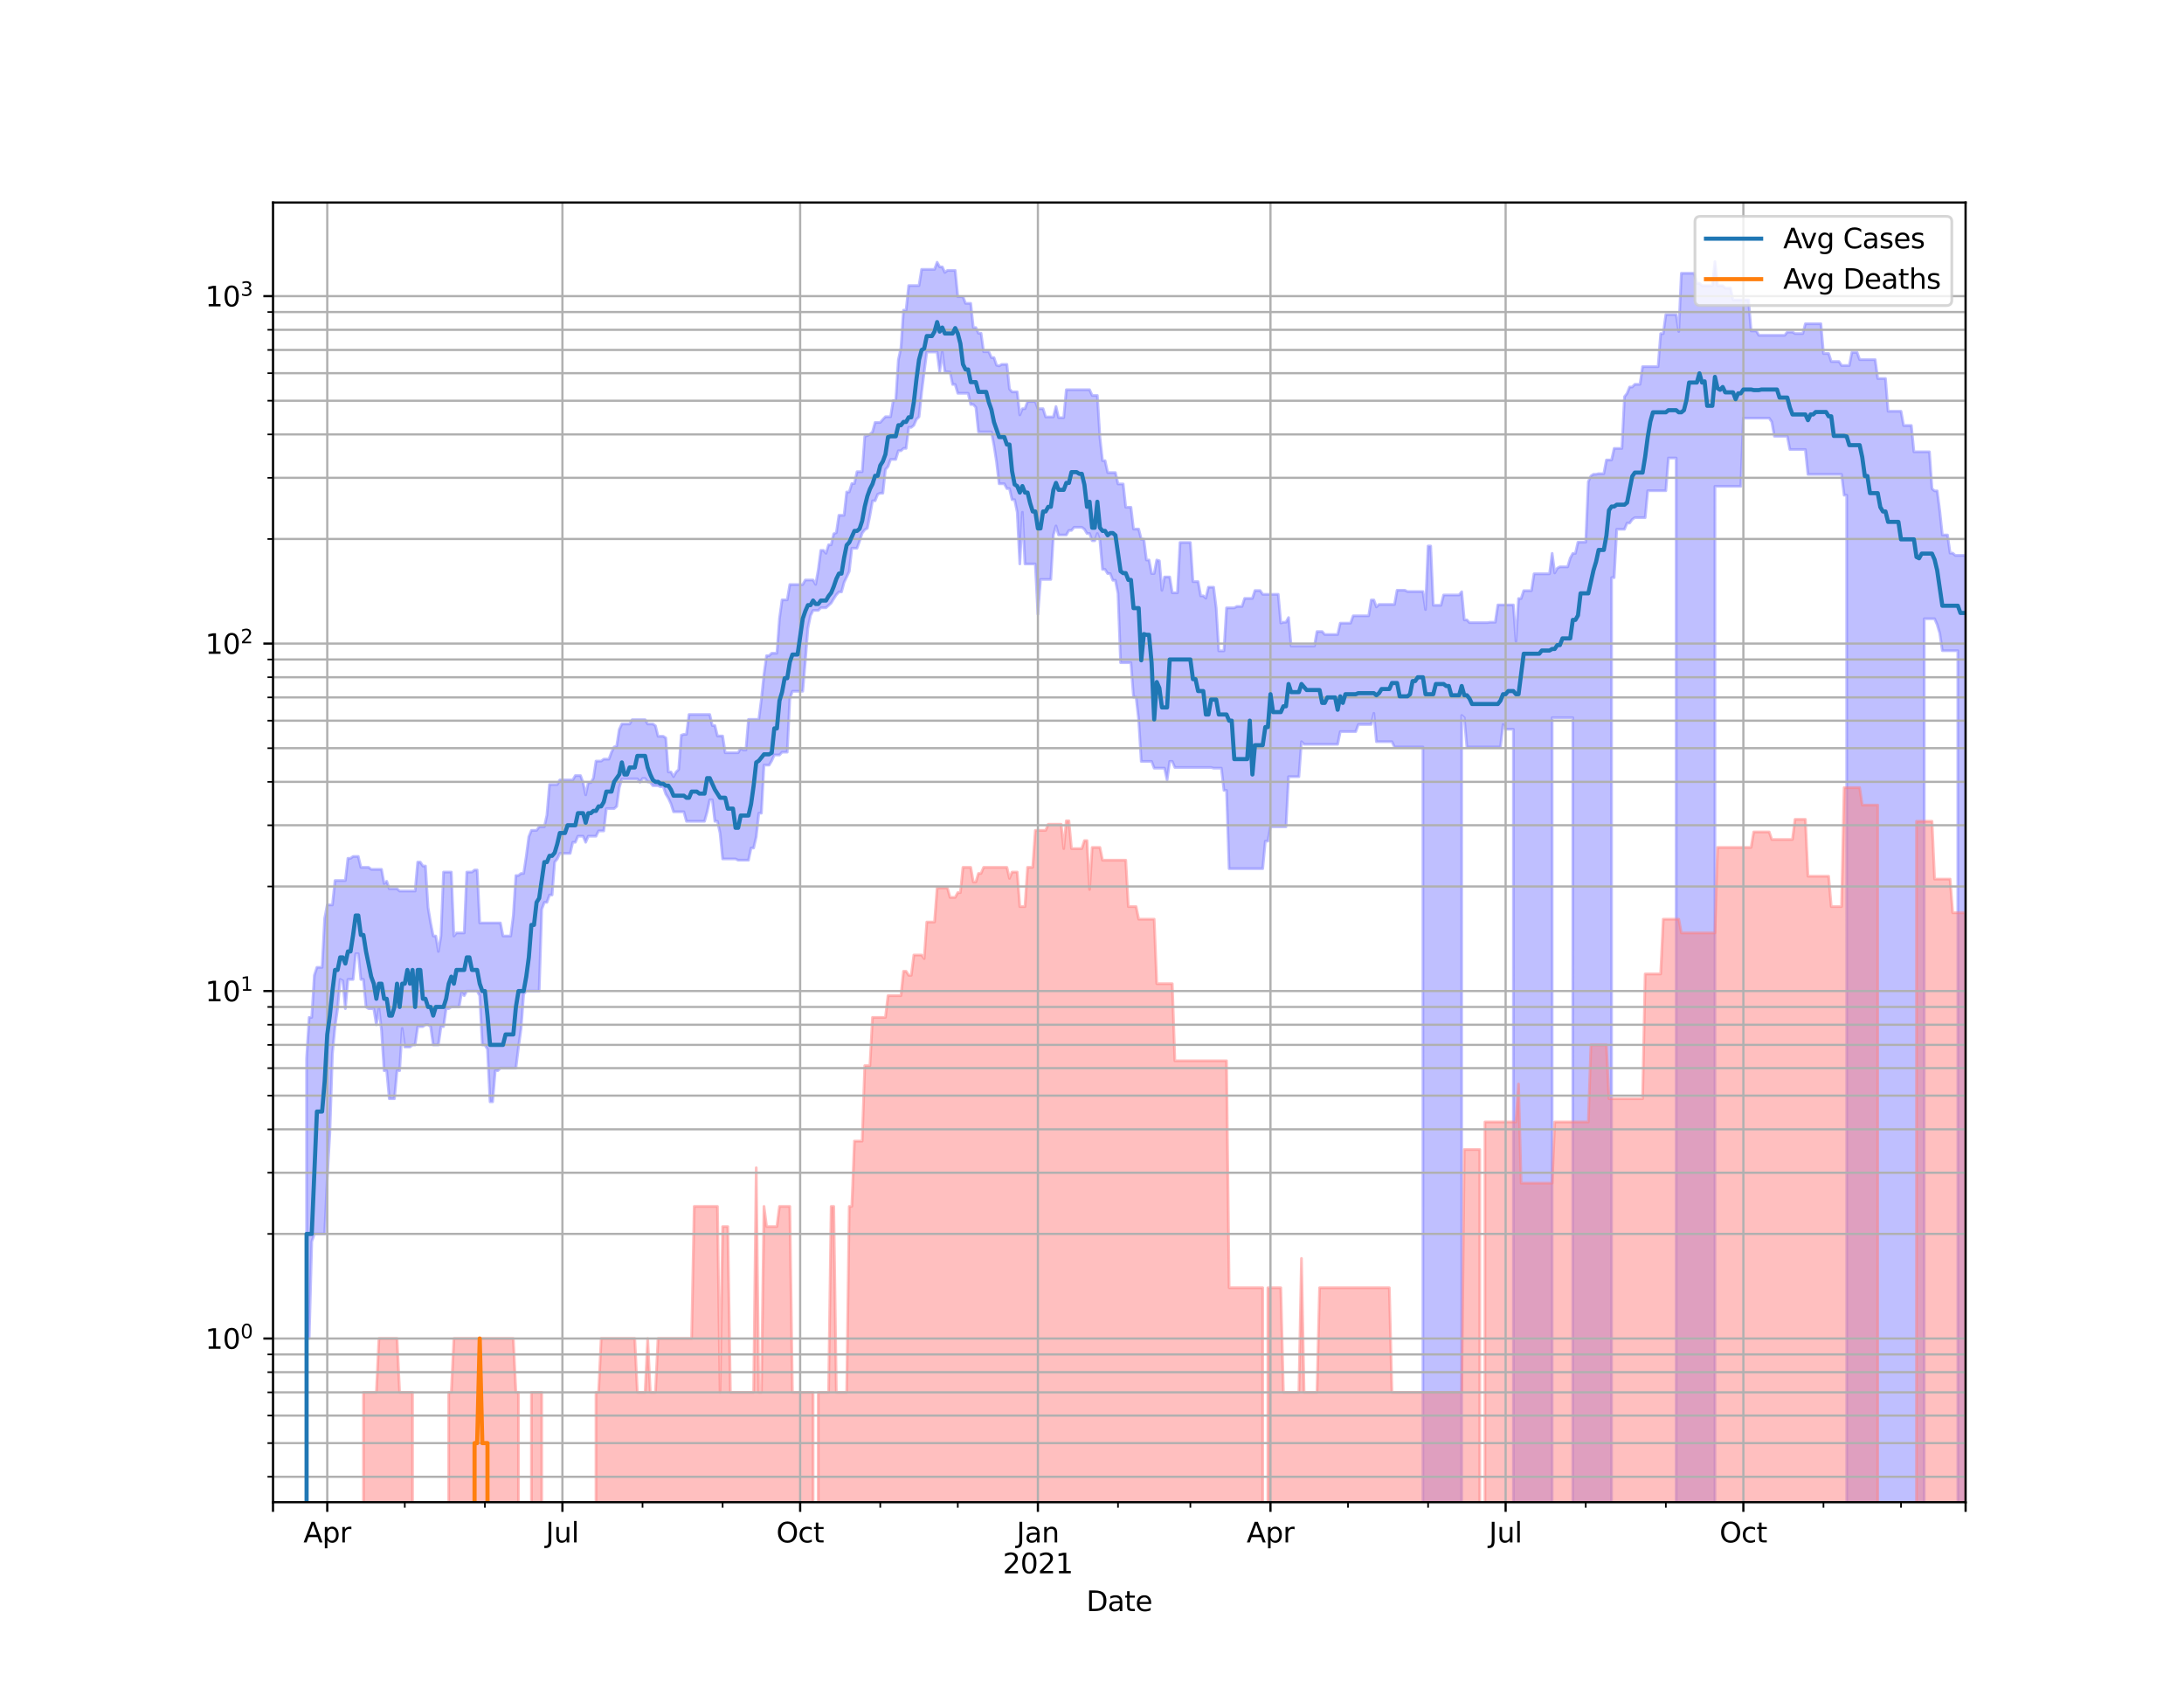 <?xml version="1.0" encoding="utf-8" standalone="no"?>
<!DOCTYPE svg PUBLIC "-//W3C//DTD SVG 1.1//EN"
  "http://www.w3.org/Graphics/SVG/1.1/DTD/svg11.dtd">
<svg height="612pt" version="1.1" viewBox="0 0 792 612" width="792pt" xmlns="http://www.w3.org/2000/svg" xmlns:xlink="http://www.w3.org/1999/xlink">
 <defs>
  <style type="text/css">*{stroke-linecap:butt;stroke-linejoin:round;}</style>
 </defs>
 <g id="figure_1">
  <g id="patch_1">
   <path d="M 0 612 
L 792 612 
L 792 0 
L 0 0 
z
" style="fill:#ffffff;"/>
  </g>
  <g id="axes_1">
   <g id="patch_2">
    <path d="M 99 544.68 
L 712.8 544.68 
L 712.8 73.44 
L 99 73.44 
z
" style="fill:#ffffff;"/>
   </g>
   <g id="PolyCollection_1">
    <path clip-path="url(#p68e2955192)" d="M 99 126473.079 
L 99 126473.079 
L 99.937 126473.079 
L 100.874 126473.079 
L 101.811 126473.079 
L 102.748 126473.079 
L 103.685 126473.079 
L 104.623 126473.079 
L 105.56 126473.079 
L 106.497 126473.079 
L 107.434 126473.079 
L 108.371 126473.079 
L 109.308 126473.079 
L 110.245 126473.079 
L 111.182 383.765 
L 112.119 368.886 
L 113.056 368.886 
L 113.994 353.636 
L 114.931 350.756 
L 115.868 350.756 
L 116.805 350.756 
L 117.742 332.95 
L 118.679 328.105 
L 119.616 328.105 
L 120.553 328.105 
L 121.49 319.274 
L 122.427 319.274 
L 123.365 319.274 
L 124.302 319.274 
L 125.239 319.274 
L 126.176 311.217 
L 127.113 311.217 
L 128.05 310.54 
L 128.987 310.54 
L 129.924 310.54 
L 130.861 314.491 
L 131.798 314.491 
L 132.736 314.491 
L 133.673 314.491 
L 134.61 315.219 
L 135.547 315.219 
L 136.484 315.219 
L 137.421 315.219 
L 138.358 315.219 
L 139.295 320.337 
L 140.232 319.538 
L 141.169 322.247 
L 142.107 322.247 
L 143.044 322.247 
L 143.981 322.247 
L 144.918 323.087 
L 145.855 323.087 
L 146.792 323.087 
L 147.729 323.087 
L 148.666 323.087 
L 149.603 323.087 
L 150.54 323.087 
L 151.478 312.596 
L 152.415 312.596 
L 153.352 314.011 
L 154.289 314.011 
L 155.226 329.04 
L 156.163 334.665 
L 157.1 339.394 
L 158.037 339.394 
L 158.974 344.991 
L 159.911 339.394 
L 160.849 316.205 
L 161.786 316.205 
L 162.723 316.205 
L 163.66 316.205 
L 164.597 339.394 
L 165.534 338.266 
L 166.471 338.266 
L 167.408 338.266 
L 168.345 338.266 
L 169.282 316.205 
L 170.22 316.205 
L 171.157 316.205 
L 172.094 315.464 
L 173.031 315.464 
L 173.968 334.665 
L 174.905 334.665 
L 175.842 334.665 
L 176.779 334.665 
L 177.716 334.665 
L 178.653 334.665 
L 179.591 334.665 
L 180.528 334.665 
L 181.465 334.665 
L 182.402 339.394 
L 183.339 339.394 
L 184.276 339.394 
L 185.213 339.394 
L 186.15 331.946 
L 187.087 317.463 
L 188.024 317.463 
L 188.962 316.705 
L 189.899 316.705 
L 190.836 310.54 
L 191.773 303.402 
L 192.71 301.09 
L 193.647 301.09 
L 194.584 301.09 
L 195.521 299.785 
L 196.458 299.785 
L 197.395 299.785 
L 198.333 295.533 
L 199.27 284.46 
L 200.207 284.46 
L 201.144 284.46 
L 202.081 284.46 
L 203.018 282.814 
L 203.955 282.814 
L 204.892 282.814 
L 205.829 282.814 
L 206.766 282.814 
L 207.704 282.814 
L 208.641 281.217 
L 209.578 281.217 
L 210.515 281.217 
L 211.452 283.768 
L 212.389 288.205 
L 213.326 283.768 
L 214.263 283.768 
L 215.2 282.143 
L 216.137 275.966 
L 217.075 275.966 
L 218.012 275.966 
L 218.949 275.255 
L 219.886 275.255 
L 220.823 275.255 
L 221.76 272.726 
L 222.697 270.849 
L 223.634 270.524 
L 224.571 264.501 
L 225.508 262.507 
L 226.445 262.507 
L 227.383 262.507 
L 228.32 262.507 
L 229.257 260.945 
L 230.194 260.945 
L 231.131 260.945 
L 232.068 260.945 
L 233.005 260.945 
L 233.942 260.945 
L 234.879 262.507 
L 235.816 262.507 
L 236.754 262.507 
L 237.691 263.164 
L 238.628 266.972 
L 239.565 266.972 
L 240.502 266.972 
L 241.439 267.583 
L 242.376 279.92 
L 243.313 279.92 
L 244.25 281.612 
L 245.187 279.92 
L 246.125 279.03 
L 247.062 266.569 
L 247.999 266.269 
L 248.936 266.269 
L 249.873 259.075 
L 250.81 259.075 
L 251.747 259.075 
L 252.684 259.075 
L 253.621 259.075 
L 254.558 259.075 
L 255.496 259.075 
L 256.433 259.075 
L 257.37 259.075 
L 258.307 263.069 
L 259.244 263.069 
L 260.181 266.871 
L 261.118 266.871 
L 262.055 266.871 
L 262.992 272.951 
L 263.929 272.951 
L 264.867 272.951 
L 265.804 272.951 
L 266.741 272.951 
L 267.678 272.951 
L 268.615 271.285 
L 269.552 271.945 
L 270.489 271.945 
L 271.426 260.855 
L 272.363 260.855 
L 273.3 260.855 
L 274.238 260.855 
L 275.175 260.855 
L 276.112 253.503 
L 277.049 244.551 
L 277.986 237.743 
L 278.923 237.743 
L 279.86 236.861 
L 280.797 236.861 
L 281.734 236.861 
L 282.671 224.256 
L 283.609 217.508 
L 284.546 217.508 
L 285.483 217.508 
L 286.42 211.945 
L 287.357 211.945 
L 288.294 211.945 
L 289.231 211.945 
L 290.168 211.945 
L 291.105 211.945 
L 292.042 210.305 
L 292.98 210.305 
L 293.917 210.305 
L 294.854 210.305 
L 295.791 211.908 
L 296.728 206.659 
L 297.665 199.55 
L 298.602 199.55 
L 299.539 200.623 
L 300.476 197.552 
L 301.413 197.552 
L 302.351 193.55 
L 303.288 193.155 
L 304.225 186.842 
L 305.162 186.842 
L 306.099 186.842 
L 307.036 178.387 
L 307.973 178.387 
L 308.91 175.329 
L 309.847 175.329 
L 310.784 171.031 
L 311.722 171.031 
L 312.659 171.031 
L 313.596 158.222 
L 314.533 157.932 
L 315.47 157.479 
L 316.407 156.624 
L 317.344 153.169 
L 318.281 153.169 
L 319.218 153.169 
L 320.155 152.093 
L 321.093 151.11 
L 322.03 151.11 
L 322.967 151.11 
L 323.904 145.264 
L 324.841 145.264 
L 325.778 130.489 
L 326.715 126.18 
L 327.652 112.465 
L 328.589 112.465 
L 329.526 103.551 
L 330.464 103.551 
L 331.401 103.551 
L 332.338 103.551 
L 333.275 103.551 
L 334.212 97.674 
L 335.149 97.674 
L 336.086 97.674 
L 337.023 97.674 
L 337.96 97.674 
L 338.897 97.674 
L 339.835 95.091 
L 340.772 96.783 
L 341.709 96.783 
L 342.646 98.78 
L 343.583 98.055 
L 344.52 98.055 
L 345.457 98.055 
L 346.394 98.055 
L 347.331 107.568 
L 348.268 107.568 
L 349.205 107.568 
L 350.143 109.993 
L 351.08 109.993 
L 352.017 109.993 
L 352.954 118.779 
L 353.891 118.779 
L 354.828 120.839 
L 355.765 120.839 
L 356.702 127.531 
L 357.639 127.531 
L 358.576 127.531 
L 359.514 129.668 
L 360.451 129.668 
L 361.388 132.426 
L 362.325 132.66 
L 363.262 132.115 
L 364.199 132.115 
L 365.136 132.115 
L 366.073 141.045 
L 367.01 142.088 
L 367.947 142.088 
L 368.885 142.088 
L 369.822 150.445 
L 370.759 148.196 
L 371.696 148.196 
L 372.633 145.582 
L 373.57 145.582 
L 374.507 145.582 
L 375.444 145.582 
L 376.381 148.196 
L 377.318 148.196 
L 378.256 148.196 
L 379.193 151.183 
L 380.13 151.183 
L 381.067 151.183 
L 382.004 151.183 
L 382.941 147.405 
L 383.878 151.44 
L 384.815 151.44 
L 385.752 151.44 
L 386.689 141.309 
L 387.627 141.309 
L 388.564 141.309 
L 389.501 141.309 
L 390.438 141.309 
L 391.375 141.309 
L 392.312 141.309 
L 393.249 141.309 
L 394.186 141.309 
L 395.123 141.309 
L 396.06 143.393 
L 396.998 143.393 
L 397.935 143.393 
L 398.872 158.626 
L 399.809 167.046 
L 400.746 167.046 
L 401.683 171.365 
L 402.62 171.365 
L 403.557 171.365 
L 404.494 171.365 
L 405.431 175.481 
L 406.369 175.481 
L 407.306 175.481 
L 408.243 183.928 
L 409.18 183.928 
L 410.117 183.928 
L 411.054 191.833 
L 411.991 191.833 
L 412.928 191.833 
L 413.865 195.542 
L 414.802 195.542 
L 415.74 203.052 
L 416.677 203.052 
L 417.614 207.95 
L 418.551 207.95 
L 419.488 203.052 
L 420.425 203.336 
L 421.362 214.056 
L 422.299 209.203 
L 423.236 209.203 
L 424.173 209.203 
L 425.111 214.948 
L 426.048 214.948 
L 426.985 214.948 
L 427.922 196.705 
L 428.859 196.705 
L 429.796 196.705 
L 430.733 196.705 
L 431.67 196.705 
L 432.607 210.882 
L 433.544 210.882 
L 434.482 210.882 
L 435.419 216.053 
L 436.356 216.053 
L 437.293 216.897 
L 438.23 212.915 
L 439.167 212.915 
L 440.104 212.915 
L 441.041 220.41 
L 441.978 235.992 
L 442.915 235.992 
L 443.853 235.992 
L 444.79 220.41 
L 445.727 220.41 
L 446.664 220.41 
L 447.601 220.41 
L 448.538 219.894 
L 449.475 219.894 
L 450.412 219.894 
L 451.349 216.979 
L 452.286 216.979 
L 453.224 216.979 
L 454.161 216.979 
L 455.098 214.133 
L 456.035 214.133 
L 456.972 214.133 
L 457.909 215.498 
L 458.846 215.498 
L 459.783 215.498 
L 460.72 215.498 
L 461.657 215.498 
L 462.595 215.498 
L 463.532 215.498 
L 464.469 225.902 
L 465.406 225.616 
L 466.343 225.616 
L 467.28 223.932 
L 468.217 234.241 
L 469.154 234.241 
L 470.091 234.241 
L 471.028 234.241 
L 471.965 234.241 
L 472.903 234.241 
L 473.84 234.241 
L 474.777 234.241 
L 475.714 234.241 
L 476.651 234.241 
L 477.588 228.996 
L 478.525 228.996 
L 479.462 228.996 
L 480.399 230.067 
L 481.336 230.067 
L 482.274 230.067 
L 483.211 230.067 
L 484.148 230.067 
L 485.085 230.067 
L 486.022 225.95 
L 486.959 225.95 
L 487.896 225.95 
L 488.833 225.95 
L 489.77 225.95 
L 490.707 223.291 
L 491.645 223.291 
L 492.582 223.291 
L 493.519 223.291 
L 494.456 223.291 
L 495.393 223.291 
L 496.33 223.291 
L 497.267 217.549 
L 498.204 217.549 
L 499.141 220.065 
L 500.078 219.172 
L 501.016 219.172 
L 501.953 219.172 
L 502.89 219.172 
L 503.827 219.172 
L 504.764 219.172 
L 505.701 219.172 
L 506.638 214.018 
L 507.575 214.018 
L 508.512 214.018 
L 509.449 214.018 
L 510.387 214.481 
L 511.324 214.481 
L 512.261 214.481 
L 513.198 214.481 
L 514.135 214.481 
L 515.072 214.481 
L 516.009 214.481 
L 516.946 221.018 
L 517.883 197.98 
L 518.82 197.98 
L 519.758 219.468 
L 520.695 219.468 
L 521.632 219.468 
L 522.569 219.468 
L 523.506 215.735 
L 524.443 215.735 
L 525.38 215.735 
L 526.317 215.735 
L 527.254 215.735 
L 528.191 215.735 
L 529.129 215.735 
L 530.066 214.559 
L 531.003 224.768 
L 531.94 224.768 
L 532.877 225.759 
L 533.814 225.759 
L 534.751 225.759 
L 535.688 225.759 
L 536.625 225.759 
L 537.562 225.759 
L 538.5 225.759 
L 539.437 225.759 
L 540.374 225.616 
L 541.311 225.616 
L 542.248 225.616 
L 543.185 219.341 
L 544.122 219.341 
L 545.059 219.341 
L 545.996 219.341 
L 546.933 219.341 
L 547.871 219.341 
L 548.808 219.341 
L 549.745 232.49 
L 550.682 217.019 
L 551.619 217.019 
L 552.556 214.172 
L 553.493 214.172 
L 554.43 214.172 
L 555.367 214.172 
L 556.304 208.054 
L 557.242 208.054 
L 558.179 208.054 
L 559.116 208.054 
L 560.053 208.054 
L 560.99 208.054 
L 561.927 208.054 
L 562.864 200.653 
L 563.801 207.744 
L 564.738 206.024 
L 565.675 205.529 
L 566.613 205.529 
L 567.55 205.529 
L 568.487 205.529 
L 569.424 202.396 
L 570.361 200.653 
L 571.298 200.653 
L 572.235 196.594 
L 573.172 196.594 
L 574.109 196.594 
L 575.046 196.594 
L 575.984 174.651 
L 576.921 172.612 
L 577.858 171.967 
L 578.795 171.967 
L 579.732 171.754 
L 580.669 171.754 
L 581.606 171.754 
L 582.543 166.786 
L 583.48 166.786 
L 584.417 166.786 
L 585.355 162.591 
L 586.292 162.591 
L 587.229 162.591 
L 588.166 162.591 
L 589.103 143.828 
L 590.04 142.658 
L 590.977 140.331 
L 591.914 140.331 
L 592.851 139.351 
L 593.788 139.351 
L 594.725 139.351 
L 595.663 132.939 
L 596.6 132.939 
L 597.537 132.939 
L 598.474 132.939 
L 599.411 132.939 
L 600.348 132.939 
L 601.285 132.939 
L 602.222 120.965 
L 603.159 120.965 
L 604.096 114.055 
L 605.034 114.055 
L 605.971 114.055 
L 606.908 114.055 
L 607.845 114.055 
L 608.782 120.206 
L 609.719 99.08 
L 610.656 99.08 
L 611.593 99.08 
L 612.53 99.08 
L 613.467 99.08 
L 614.405 99.08 
L 615.342 102.721 
L 616.279 102.721 
L 617.216 103.602 
L 618.153 103.602 
L 619.09 103.602 
L 620.027 103.602 
L 620.964 103.602 
L 621.901 94.86 
L 622.838 103.602 
L 623.776 103.602 
L 624.713 103.602 
L 625.65 104.467 
L 626.587 104.467 
L 627.524 104.467 
L 628.461 108.734 
L 629.398 108.734 
L 630.335 108.734 
L 631.272 108.734 
L 632.209 108.734 
L 633.147 108.734 
L 634.084 108.734 
L 635.021 119.985 
L 635.958 119.985 
L 636.895 119.985 
L 637.832 121.579 
L 638.769 121.579 
L 639.706 121.579 
L 640.643 121.579 
L 641.58 121.579 
L 642.518 121.579 
L 643.455 121.579 
L 644.392 121.579 
L 645.329 121.579 
L 646.266 121.579 
L 647.203 121.579 
L 648.14 120.4 
L 649.077 120.4 
L 650.014 120.4 
L 650.951 120.944 
L 651.889 120.944 
L 652.826 120.944 
L 653.763 120.944 
L 654.7 117.382 
L 655.637 117.382 
L 656.574 117.382 
L 657.511 117.382 
L 658.448 117.382 
L 659.385 117.382 
L 660.322 117.382 
L 661.26 128.176 
L 662.197 128.176 
L 663.134 128.176 
L 664.071 131.085 
L 665.008 131.085 
L 665.945 131.085 
L 666.882 131.085 
L 667.819 132.521 
L 668.756 132.521 
L 669.693 132.521 
L 670.631 132.521 
L 671.568 127.769 
L 672.505 127.769 
L 673.442 127.769 
L 674.379 130.405 
L 675.316 130.405 
L 676.253 130.405 
L 677.19 130.405 
L 678.127 130.405 
L 679.064 130.405 
L 680.002 130.405 
L 680.939 137.251 
L 681.876 137.251 
L 682.813 137.251 
L 683.75 137.251 
L 684.687 149.115 
L 685.624 149.115 
L 686.561 149.115 
L 687.498 149.115 
L 688.435 149.115 
L 689.373 149.115 
L 690.31 154.279 
L 691.247 154.279 
L 692.184 154.279 
L 693.121 154.279 
L 694.058 163.821 
L 694.995 163.821 
L 695.932 163.821 
L 696.869 163.821 
L 697.806 163.821 
L 698.744 163.821 
L 699.681 163.821 
L 700.618 177.218 
L 701.555 177.988 
L 702.492 177.988 
L 703.429 185.252 
L 704.366 193.975 
L 705.303 193.975 
L 706.24 193.975 
L 707.177 200.563 
L 708.115 200.563 
L 709.052 201.38 
L 709.989 201.38 
L 710.926 201.38 
L 711.863 201.38 
L 712.8 201.38 
L 712.8 126473.079 
L 712.8 126473.079 
L 711.863 126473.079 
L 710.926 126473.079 
L 709.989 235.935 
L 709.052 235.935 
L 708.115 235.935 
L 707.177 235.935 
L 706.24 235.935 
L 705.303 235.935 
L 704.366 235.935 
L 703.429 229.605 
L 702.492 226.478 
L 701.555 224.349 
L 700.618 224.349 
L 699.681 224.349 
L 698.744 224.349 
L 697.806 224.349 
L 696.869 126473.079 
L 695.932 126473.079 
L 694.995 126473.079 
L 694.058 126473.079 
L 693.121 126473.079 
L 692.184 126473.079 
L 691.247 126473.079 
L 690.31 126473.079 
L 689.373 126473.079 
L 688.435 126473.079 
L 687.498 126473.079 
L 686.561 126473.079 
L 685.624 126473.079 
L 684.687 126473.079 
L 683.75 126473.079 
L 682.813 126473.079 
L 681.876 126473.079 
L 680.939 126473.079 
L 680.002 126473.079 
L 679.064 126473.079 
L 678.127 126473.079 
L 677.19 126473.079 
L 676.253 126473.079 
L 675.316 126473.079 
L 674.379 126473.079 
L 673.442 126473.079 
L 672.505 126473.079 
L 671.568 126473.079 
L 670.631 126473.079 
L 669.693 179.562 
L 668.756 179.562 
L 667.819 172.003 
L 666.882 172.003 
L 665.945 172.003 
L 665.008 172.003 
L 664.071 172.003 
L 663.134 172.003 
L 662.197 172.003 
L 661.26 172.003 
L 660.322 172.003 
L 659.385 172.003 
L 658.448 172.003 
L 657.511 172.003 
L 656.574 172.003 
L 655.637 172.003 
L 654.7 162.998 
L 653.763 162.998 
L 652.826 162.998 
L 651.889 162.998 
L 650.951 162.998 
L 650.014 162.998 
L 649.077 162.998 
L 648.14 158.181 
L 647.203 158.181 
L 646.266 158.181 
L 645.329 158.181 
L 644.392 158.181 
L 643.455 158.181 
L 642.518 152.954 
L 641.58 151.612 
L 640.643 151.612 
L 639.706 151.612 
L 638.769 151.612 
L 637.832 151.612 
L 636.895 151.612 
L 635.958 151.612 
L 635.021 151.612 
L 634.084 151.612 
L 633.147 151.612 
L 632.209 151.612 
L 631.272 176.342 
L 630.335 176.342 
L 629.398 176.342 
L 628.461 176.342 
L 627.524 176.342 
L 626.587 176.342 
L 625.65 176.342 
L 624.713 176.342 
L 623.776 176.342 
L 622.838 176.342 
L 621.901 176.342 
L 620.964 126473.079 
L 620.027 126473.079 
L 619.09 126473.079 
L 618.153 126473.079 
L 617.216 126473.079 
L 616.279 126473.079 
L 615.342 126473.079 
L 614.405 126473.079 
L 613.467 126473.079 
L 612.53 126473.079 
L 611.593 126473.079 
L 610.656 126473.079 
L 609.719 126473.079 
L 608.782 126473.079 
L 607.845 166.078 
L 606.908 166.078 
L 605.971 166.078 
L 605.034 166.078 
L 604.096 177.928 
L 603.159 177.928 
L 602.222 177.928 
L 601.285 177.928 
L 600.348 177.928 
L 599.411 177.928 
L 598.474 177.928 
L 597.537 177.928 
L 596.6 187.69 
L 595.663 187.69 
L 594.725 187.69 
L 593.788 187.69 
L 592.851 187.69 
L 591.914 188.335 
L 590.977 189.648 
L 590.04 189.648 
L 589.103 191.91 
L 588.166 191.91 
L 587.229 191.91 
L 586.292 191.91 
L 585.355 209.45 
L 584.417 209.45 
L 583.48 126473.079 
L 582.543 126473.079 
L 581.606 126473.079 
L 580.669 126473.079 
L 579.732 126473.079 
L 578.795 126473.079 
L 577.858 126473.079 
L 576.921 126473.079 
L 575.984 126473.079 
L 575.046 126473.079 
L 574.109 126473.079 
L 573.172 126473.079 
L 572.235 126473.079 
L 571.298 126473.079 
L 570.361 260.225 
L 569.424 260.225 
L 568.487 260.225 
L 567.55 260.225 
L 566.613 260.225 
L 565.675 260.225 
L 564.738 260.225 
L 563.801 260.225 
L 562.864 260.225 
L 561.927 126473.079 
L 560.99 126473.079 
L 560.053 126473.079 
L 559.116 126473.079 
L 558.179 126473.079 
L 557.242 126473.079 
L 556.304 126473.079 
L 555.367 126473.079 
L 554.43 126473.079 
L 553.493 126473.079 
L 552.556 126473.079 
L 551.619 126473.079 
L 550.682 126473.079 
L 549.745 126473.079 
L 548.808 264.404 
L 547.871 264.404 
L 546.933 264.404 
L 545.996 264.404 
L 545.059 262.694 
L 544.122 270.849 
L 543.185 270.849 
L 542.248 270.849 
L 541.311 270.849 
L 540.374 270.849 
L 539.437 270.849 
L 538.5 270.849 
L 537.562 270.849 
L 536.625 270.849 
L 535.688 270.849 
L 534.751 270.849 
L 533.814 270.849 
L 532.877 270.849 
L 531.94 270.849 
L 531.003 260.225 
L 530.066 259.426 
L 529.129 126473.079 
L 528.191 126473.079 
L 527.254 126473.079 
L 526.317 126473.079 
L 525.38 126473.079 
L 524.443 126473.079 
L 523.506 126473.079 
L 522.569 126473.079 
L 521.632 126473.079 
L 520.695 126473.079 
L 519.758 126473.079 
L 518.82 126473.079 
L 517.883 126473.079 
L 516.946 126473.079 
L 516.009 270.849 
L 515.072 270.849 
L 514.135 270.849 
L 513.198 270.849 
L 512.261 270.849 
L 511.324 270.849 
L 510.387 270.849 
L 509.449 270.849 
L 508.512 270.849 
L 507.575 270.849 
L 506.638 270.849 
L 505.701 270.849 
L 504.764 268.928 
L 503.827 268.928 
L 502.89 268.928 
L 501.953 268.928 
L 501.016 268.928 
L 500.078 268.928 
L 499.141 268.928 
L 498.204 258.639 
L 497.267 262.694 
L 496.33 262.694 
L 495.393 262.694 
L 494.456 262.694 
L 493.519 262.694 
L 492.582 262.694 
L 491.645 265.279 
L 490.707 265.279 
L 489.77 265.279 
L 488.833 265.279 
L 487.896 265.279 
L 486.959 265.279 
L 486.022 265.279 
L 485.085 269.88 
L 484.148 269.88 
L 483.211 269.88 
L 482.274 269.88 
L 481.336 269.88 
L 480.399 269.88 
L 479.462 269.88 
L 478.525 269.88 
L 477.588 269.88 
L 476.651 269.88 
L 475.714 269.88 
L 474.777 269.88 
L 473.84 269.88 
L 472.903 269.88 
L 471.965 268.928 
L 471.028 281.612 
L 470.091 281.612 
L 469.154 281.612 
L 468.217 281.612 
L 467.28 281.612 
L 466.343 299.785 
L 465.406 299.785 
L 464.469 299.785 
L 463.532 299.785 
L 462.595 299.785 
L 461.657 299.785 
L 460.72 299.785 
L 459.783 305 
L 458.846 305 
L 457.909 314.975 
L 456.972 314.975 
L 456.035 314.975 
L 455.098 314.975 
L 454.161 314.975 
L 453.224 314.975 
L 452.286 314.975 
L 451.349 314.975 
L 450.412 314.975 
L 449.475 314.975 
L 448.538 314.975 
L 447.601 314.975 
L 446.664 314.975 
L 445.727 314.975 
L 444.79 286.589 
L 443.853 286.589 
L 442.915 278.528 
L 441.978 278.528 
L 441.041 278.528 
L 440.104 278.528 
L 439.167 278.279 
L 438.23 278.279 
L 437.293 278.279 
L 436.356 278.279 
L 435.419 278.279 
L 434.482 278.279 
L 433.544 278.279 
L 432.607 278.279 
L 431.67 278.279 
L 430.733 278.279 
L 429.796 278.279 
L 428.859 278.279 
L 427.922 278.279 
L 426.985 278.279 
L 426.048 278.279 
L 425.111 276.085 
L 424.173 276.085 
L 423.236 282.814 
L 422.299 278.528 
L 421.362 278.528 
L 420.425 278.528 
L 419.488 278.528 
L 418.551 278.528 
L 417.614 276.085 
L 416.677 276.085 
L 415.74 276.085 
L 414.802 276.085 
L 413.865 276.085 
L 412.928 260.945 
L 411.991 252.796 
L 411.054 252.796 
L 410.117 240.291 
L 409.18 240.291 
L 408.243 240.291 
L 407.306 240.291 
L 406.369 240.291 
L 405.431 215.144 
L 404.494 210.412 
L 403.557 210.412 
L 402.62 207.985 
L 401.683 207.985 
L 400.746 206.458 
L 399.809 206.458 
L 398.872 195.927 
L 397.935 193.444 
L 396.998 196.065 
L 396.06 196.065 
L 395.123 193.444 
L 394.186 193.444 
L 393.249 191.884 
L 392.312 191.196 
L 391.375 191.196 
L 390.438 191.196 
L 389.501 191.196 
L 388.564 192.322 
L 387.627 192.322 
L 386.689 193.975 
L 385.752 193.975 
L 384.815 193.975 
L 383.878 193.975 
L 382.941 190.692 
L 382.004 193.975 
L 381.067 210.09 
L 380.13 210.09 
L 379.193 210.09 
L 378.256 210.09 
L 377.318 210.09 
L 376.381 222.703 
L 375.444 204.486 
L 374.507 204.486 
L 373.57 204.486 
L 372.633 204.486 
L 371.696 204.486 
L 370.759 185.731 
L 369.822 204.486 
L 368.885 185.731 
L 367.947 181.182 
L 367.01 181.182 
L 366.073 177.159 
L 365.136 177.159 
L 364.199 175.405 
L 363.262 175.405 
L 362.325 175.405 
L 361.388 167.52 
L 360.451 161.448 
L 359.514 156.611 
L 358.576 156.611 
L 357.639 156.611 
L 356.702 156.611 
L 355.765 156.611 
L 354.828 156.611 
L 353.891 147.69 
L 352.954 146.671 
L 352.017 146.671 
L 351.08 142.606 
L 350.143 142.606 
L 349.205 142.606 
L 348.268 142.606 
L 347.331 142.606 
L 346.394 139.409 
L 345.457 139.409 
L 344.52 134.912 
L 343.583 134.804 
L 342.646 134.804 
L 341.709 127.642 
L 340.772 134.804 
L 339.835 127.642 
L 338.897 127.642 
L 337.96 127.642 
L 337.023 127.642 
L 336.086 127.642 
L 335.149 134.804 
L 334.212 142.264 
L 333.275 151.147 
L 332.338 152.031 
L 331.401 154.189 
L 330.464 154.967 
L 329.526 154.967 
L 328.589 162.576 
L 327.652 162.576 
L 326.715 163.439 
L 325.778 163.439 
L 324.841 166.576 
L 323.904 166.576 
L 322.967 166.576 
L 322.03 169.171 
L 321.093 170.248 
L 320.155 178.83 
L 319.218 178.83 
L 318.281 179.215 
L 317.344 181.584 
L 316.407 181.584 
L 315.47 186.865 
L 314.533 191.526 
L 313.596 192.089 
L 312.659 193.313 
L 311.722 196.176 
L 310.784 198.789 
L 309.847 198.789 
L 308.91 198.789 
L 307.973 207.165 
L 307.036 209.203 
L 306.099 211.173 
L 305.162 214.636 
L 304.225 214.636 
L 303.288 215.656 
L 302.351 217.1 
L 301.413 218.667 
L 300.476 219.51 
L 299.539 220.367 
L 298.602 220.367 
L 297.665 220.367 
L 296.728 221.324 
L 295.791 221.324 
L 294.854 221.324 
L 293.917 223.2 
L 292.98 227.747 
L 292.042 239.612 
L 291.105 250.653 
L 290.168 250.653 
L 289.231 250.653 
L 288.294 250.653 
L 287.357 250.653 
L 286.42 253.345 
L 285.483 272.726 
L 284.546 272.726 
L 283.609 272.726 
L 282.671 273.747 
L 281.734 273.747 
L 280.797 273.747 
L 279.86 275.847 
L 278.923 277.415 
L 277.986 277.415 
L 277.049 277.415 
L 276.112 294.855 
L 275.175 294.855 
L 274.238 303.402 
L 273.3 307.487 
L 272.363 307.487 
L 271.426 311.902 
L 270.489 311.902 
L 269.552 311.902 
L 268.615 311.902 
L 267.678 311.902 
L 266.741 311.444 
L 265.804 311.444 
L 264.867 311.444 
L 263.929 311.444 
L 262.992 311.444 
L 262.055 311.444 
L 261.118 302.041 
L 260.181 297.795 
L 259.244 297.795 
L 258.307 290.024 
L 257.37 290.024 
L 256.433 294.352 
L 255.496 297.795 
L 254.558 297.795 
L 253.621 297.795 
L 252.684 297.795 
L 251.747 297.795 
L 250.81 297.795 
L 249.873 297.795 
L 248.936 297.795 
L 247.999 294.352 
L 247.062 294.352 
L 246.125 294.352 
L 245.187 294.352 
L 244.25 294.352 
L 243.313 291.429 
L 242.376 289.411 
L 241.439 287.908 
L 240.502 285.161 
L 239.565 285.302 
L 238.628 284.879 
L 237.691 284.879 
L 236.754 284.879 
L 235.816 283.631 
L 234.879 283.494 
L 233.942 282.277 
L 233.005 282.277 
L 232.068 283.631 
L 231.131 282.41 
L 230.194 282.41 
L 229.257 282.41 
L 228.32 282.41 
L 227.383 282.41 
L 226.445 282.41 
L 225.508 282.41 
L 224.571 285.585 
L 223.634 292.386 
L 222.697 293.197 
L 221.76 293.197 
L 220.823 293.197 
L 219.886 293.197 
L 218.949 301.279 
L 218.012 301.279 
L 217.075 301.279 
L 216.137 303.205 
L 215.2 303.205 
L 214.263 303.205 
L 213.326 303.205 
L 212.389 305.406 
L 211.452 303.205 
L 210.515 303.205 
L 209.578 303.205 
L 208.641 305.406 
L 207.704 305.406 
L 206.766 309.43 
L 205.829 309.43 
L 204.892 309.43 
L 203.955 309.43 
L 203.018 309.43 
L 202.081 311.444 
L 201.144 312.596 
L 200.207 324.515 
L 199.27 324.515 
L 198.333 327.185 
L 197.395 327.185 
L 196.458 329.672 
L 195.521 359.346 
L 194.584 359.346 
L 193.647 359.346 
L 192.71 359.346 
L 191.773 359.346 
L 190.836 359.346 
L 189.899 360.452 
L 188.962 372.941 
L 188.024 379.649 
L 187.087 387.296 
L 186.15 387.296 
L 185.213 387.296 
L 184.276 387.296 
L 183.339 387.296 
L 182.402 387.296 
L 181.465 387.296 
L 180.528 388.216 
L 179.591 388.216 
L 178.653 399.506 
L 177.716 399.506 
L 176.779 380.448 
L 175.842 378.862 
L 174.905 378.862 
L 173.968 361.013 
L 173.031 359.346 
L 172.094 359.346 
L 171.157 359.346 
L 170.22 359.346 
L 169.282 359.346 
L 168.345 361.013 
L 167.408 359.896 
L 166.471 365.111 
L 165.534 365.111 
L 164.597 365.111 
L 163.66 365.111 
L 162.723 365.722 
L 161.786 365.722 
L 160.849 372.244 
L 159.911 372.244 
L 158.974 378.862 
L 158.037 378.862 
L 157.1 378.862 
L 156.163 372.244 
L 155.226 371.556 
L 154.289 371.556 
L 153.352 372.244 
L 152.415 372.244 
L 151.478 372.244 
L 150.54 378.862 
L 149.603 378.862 
L 148.666 379.649 
L 147.729 379.649 
L 146.792 379.649 
L 145.855 372.941 
L 144.918 388.216 
L 143.981 388.216 
L 143.044 398.378 
L 142.107 398.378 
L 141.169 398.378 
L 140.232 388.216 
L 139.295 388.216 
L 138.358 373.647 
L 137.421 365.722 
L 136.484 371.556 
L 135.547 365.722 
L 134.61 365.722 
L 133.673 365.722 
L 132.736 365.111 
L 131.798 355.135 
L 130.861 355.135 
L 129.924 345.839 
L 128.987 345.839 
L 128.05 355.135 
L 127.113 355.135 
L 126.176 355.135 
L 125.239 365.722 
L 124.302 355.644 
L 123.365 355.135 
L 122.427 365.722 
L 121.49 372.244 
L 120.553 382.081 
L 119.616 410.867 
L 118.679 427.077 
L 117.742 447.408 
L 116.805 447.408 
L 115.868 447.408 
L 114.931 447.408 
L 113.994 447.408 
L 113.056 450.214 
L 112.119 485.334 
L 111.182 485.334 
L 110.245 126473.079 
L 109.308 126473.079 
L 108.371 126473.079 
L 107.434 126473.079 
L 106.497 126473.079 
L 105.56 126473.079 
L 104.623 126473.079 
L 103.685 126473.079 
L 102.748 126473.079 
L 101.811 126473.079 
L 100.874 126473.079 
L 99.937 126473.079 
L 99 126473.079 
z
" style="fill:#8080ff;fill-opacity:0.5;stroke:#8080ff;stroke-opacity:0.5;"/>
   </g>
   <g id="PolyCollection_2">
    <path clip-path="url(#p68e2955192)" d="M 99 126473.079 
L 99 126473.079 
L 99.937 126473.079 
L 100.874 126473.079 
L 101.811 126473.079 
L 102.748 126473.079 
L 103.685 126473.079 
L 104.623 126473.079 
L 105.56 126473.079 
L 106.497 126473.079 
L 107.434 126473.079 
L 108.371 126473.079 
L 109.308 126473.079 
L 110.245 126473.079 
L 111.182 126473.079 
L 112.119 126473.079 
L 113.056 126473.079 
L 113.994 126473.079 
L 114.931 126473.079 
L 115.868 126473.079 
L 116.805 126473.079 
L 117.742 126473.079 
L 118.679 126473.079 
L 119.616 126473.079 
L 120.553 126473.079 
L 121.49 126473.079 
L 122.427 126473.079 
L 123.365 126473.079 
L 124.302 126473.079 
L 125.239 126473.079 
L 126.176 126473.079 
L 127.113 126473.079 
L 128.05 126473.079 
L 128.987 126473.079 
L 129.924 126473.079 
L 130.861 126473.079 
L 131.798 504.85 
L 132.736 504.85 
L 133.673 504.85 
L 134.61 504.85 
L 135.547 504.85 
L 136.484 504.85 
L 137.421 485.334 
L 138.358 485.334 
L 139.295 485.334 
L 140.232 485.334 
L 141.169 485.334 
L 142.107 485.334 
L 143.044 485.334 
L 143.981 485.334 
L 144.918 504.85 
L 145.855 504.85 
L 146.792 504.85 
L 147.729 504.85 
L 148.666 504.85 
L 149.603 504.85 
L 150.54 126473.079 
L 151.478 126473.079 
L 152.415 126473.079 
L 153.352 126473.079 
L 154.289 126473.079 
L 155.226 126473.079 
L 156.163 126473.079 
L 157.1 126473.079 
L 158.037 126473.079 
L 158.974 126473.079 
L 159.911 126473.079 
L 160.849 126473.079 
L 161.786 126473.079 
L 162.723 504.85 
L 163.66 504.85 
L 164.597 485.334 
L 165.534 485.334 
L 166.471 485.334 
L 167.408 485.334 
L 168.345 485.334 
L 169.282 485.334 
L 170.22 485.334 
L 171.157 485.334 
L 172.094 485.334 
L 173.031 485.334 
L 173.968 485.334 
L 174.905 485.334 
L 175.842 485.334 
L 176.779 485.334 
L 177.716 485.334 
L 178.653 485.334 
L 179.591 485.334 
L 180.528 485.334 
L 181.465 485.334 
L 182.402 485.334 
L 183.339 485.334 
L 184.276 485.334 
L 185.213 485.334 
L 186.15 485.334 
L 187.087 504.85 
L 188.024 504.85 
L 188.962 126473.079 
L 189.899 126473.079 
L 190.836 126473.079 
L 191.773 126473.079 
L 192.71 504.85 
L 193.647 504.85 
L 194.584 504.85 
L 195.521 504.85 
L 196.458 504.85 
L 197.395 126473.079 
L 198.333 126473.079 
L 199.27 126473.079 
L 200.207 126473.079 
L 201.144 126473.079 
L 202.081 126473.079 
L 203.018 126473.079 
L 203.955 126473.079 
L 204.892 126473.079 
L 205.829 126473.079 
L 206.766 126473.079 
L 207.704 126473.079 
L 208.641 126473.079 
L 209.578 126473.079 
L 210.515 126473.079 
L 211.452 126473.079 
L 212.389 126473.079 
L 213.326 126473.079 
L 214.263 126473.079 
L 215.2 126473.079 
L 216.137 504.85 
L 217.075 504.85 
L 218.012 485.334 
L 218.949 485.334 
L 219.886 485.334 
L 220.823 485.334 
L 221.76 485.334 
L 222.697 485.334 
L 223.634 485.334 
L 224.571 485.334 
L 225.508 485.334 
L 226.445 485.334 
L 227.383 485.334 
L 228.32 485.334 
L 229.257 485.334 
L 230.194 485.334 
L 231.131 504.85 
L 232.068 504.85 
L 233.005 504.85 
L 233.942 504.85 
L 234.879 485.334 
L 235.816 504.85 
L 236.754 504.85 
L 237.691 504.85 
L 238.628 485.334 
L 239.565 485.334 
L 240.502 485.334 
L 241.439 485.334 
L 242.376 485.334 
L 243.313 485.334 
L 244.25 485.334 
L 245.187 485.334 
L 246.125 485.334 
L 247.062 485.334 
L 247.999 485.334 
L 248.936 485.334 
L 249.873 485.334 
L 250.81 485.334 
L 251.747 437.432 
L 252.684 437.432 
L 253.621 437.432 
L 254.558 437.432 
L 255.496 437.432 
L 256.433 437.432 
L 257.37 437.432 
L 258.307 437.432 
L 259.244 437.432 
L 260.181 437.432 
L 261.118 504.85 
L 262.055 444.738 
L 262.992 444.738 
L 263.929 444.738 
L 264.867 504.85 
L 265.804 504.85 
L 266.741 504.85 
L 267.678 504.85 
L 268.615 504.85 
L 269.552 504.85 
L 270.489 504.85 
L 271.426 504.85 
L 272.363 504.85 
L 273.3 504.85 
L 274.238 423.428 
L 275.175 504.85 
L 276.112 504.85 
L 277.049 437.432 
L 277.986 444.738 
L 278.923 444.738 
L 279.86 444.738 
L 280.797 444.738 
L 281.734 444.738 
L 282.671 437.432 
L 283.609 437.432 
L 284.546 437.432 
L 285.483 437.432 
L 286.42 437.432 
L 287.357 504.85 
L 288.294 504.85 
L 289.231 504.85 
L 290.168 504.85 
L 291.105 504.85 
L 292.042 504.85 
L 292.98 504.85 
L 293.917 504.85 
L 294.854 504.85 
L 295.791 126473.079 
L 296.728 504.85 
L 297.665 504.85 
L 298.602 504.85 
L 299.539 504.85 
L 300.476 504.85 
L 301.413 437.432 
L 302.351 437.432 
L 303.288 504.85 
L 304.225 504.85 
L 305.162 504.85 
L 306.099 504.85 
L 307.036 504.85 
L 307.973 437.432 
L 308.91 437.432 
L 309.847 413.747 
L 310.784 413.747 
L 311.722 413.747 
L 312.659 413.747 
L 313.596 386.392 
L 314.533 386.392 
L 315.47 386.392 
L 316.407 368.886 
L 317.344 368.886 
L 318.281 368.886 
L 319.218 368.886 
L 320.155 368.886 
L 321.093 368.886 
L 322.03 361.013 
L 322.967 361.013 
L 323.904 361.013 
L 324.841 361.013 
L 325.778 361.013 
L 326.715 361.013 
L 327.652 352.177 
L 328.589 352.177 
L 329.526 353.636 
L 330.464 353.636 
L 331.401 346.268 
L 332.338 346.268 
L 333.275 346.268 
L 334.212 346.268 
L 335.149 347.576 
L 336.086 334.318 
L 337.023 334.318 
L 337.96 334.318 
L 338.897 334.318 
L 339.835 321.97 
L 340.772 321.97 
L 341.709 321.97 
L 342.646 321.97 
L 343.583 321.97 
L 344.52 325.391 
L 345.457 325.391 
L 346.394 325.391 
L 347.331 323.654 
L 348.268 323.654 
L 349.205 314.491 
L 350.143 314.491 
L 351.08 314.491 
L 352.017 314.491 
L 352.954 319.803 
L 353.891 319.803 
L 354.828 316.705 
L 355.765 316.705 
L 356.702 314.491 
L 357.639 314.491 
L 358.576 314.491 
L 359.514 314.491 
L 360.451 314.491 
L 361.388 314.491 
L 362.325 314.491 
L 363.262 314.491 
L 364.199 314.491 
L 365.136 314.491 
L 366.073 318.491 
L 367.01 316.205 
L 367.947 316.205 
L 368.885 316.205 
L 369.822 328.726 
L 370.759 328.726 
L 371.696 328.726 
L 372.633 314.491 
L 373.57 314.491 
L 374.507 314.491 
L 375.444 301.09 
L 376.381 301.09 
L 377.318 301.09 
L 378.256 301.09 
L 379.193 301.09 
L 380.13 298.871 
L 381.067 298.871 
L 382.004 298.871 
L 382.941 298.871 
L 383.878 298.871 
L 384.815 298.871 
L 385.752 307.7 
L 386.689 297.617 
L 387.627 297.617 
L 388.564 307.7 
L 389.501 307.7 
L 390.438 307.7 
L 391.375 307.7 
L 392.312 307.7 
L 393.249 304.797 
L 394.186 304.797 
L 395.123 322.525 
L 396.06 307.275 
L 396.998 307.275 
L 397.935 307.275 
L 398.872 307.275 
L 399.809 311.902 
L 400.746 311.902 
L 401.683 311.902 
L 402.62 311.902 
L 403.557 311.902 
L 404.494 311.902 
L 405.431 311.902 
L 406.369 311.902 
L 407.306 311.902 
L 408.243 311.902 
L 409.18 328.726 
L 410.117 328.726 
L 411.054 328.726 
L 411.991 328.726 
L 412.928 333.289 
L 413.865 333.289 
L 414.802 333.289 
L 415.74 333.289 
L 416.677 333.289 
L 417.614 333.289 
L 418.551 333.289 
L 419.488 356.677 
L 420.425 356.677 
L 421.362 356.677 
L 422.299 356.677 
L 423.236 356.677 
L 424.173 356.677 
L 425.111 356.677 
L 426.048 384.627 
L 426.985 384.627 
L 427.922 384.627 
L 428.859 384.627 
L 429.796 384.627 
L 430.733 384.627 
L 431.67 384.627 
L 432.607 384.627 
L 433.544 384.627 
L 434.482 384.627 
L 435.419 384.627 
L 436.356 384.627 
L 437.293 384.627 
L 438.23 384.627 
L 439.167 384.627 
L 440.104 384.627 
L 441.041 384.627 
L 441.978 384.627 
L 442.915 384.627 
L 443.853 384.627 
L 444.79 384.627 
L 445.727 466.924 
L 446.664 466.924 
L 447.601 466.924 
L 448.538 466.924 
L 449.475 466.924 
L 450.412 466.924 
L 451.349 466.924 
L 452.286 466.924 
L 453.224 466.924 
L 454.161 466.924 
L 455.098 466.924 
L 456.035 466.924 
L 456.972 466.924 
L 457.909 466.924 
L 458.846 126473.079 
L 459.783 466.924 
L 460.72 466.924 
L 461.657 466.924 
L 462.595 466.924 
L 463.532 466.924 
L 464.469 466.924 
L 465.406 504.85 
L 466.343 504.85 
L 467.28 504.85 
L 468.217 504.85 
L 469.154 504.85 
L 470.091 504.85 
L 471.028 504.85 
L 471.965 456.3 
L 472.903 504.85 
L 473.84 504.85 
L 474.777 504.85 
L 475.714 504.85 
L 476.651 504.85 
L 477.588 504.85 
L 478.525 466.924 
L 479.462 466.924 
L 480.399 466.924 
L 481.336 466.924 
L 482.274 466.924 
L 483.211 466.924 
L 484.148 466.924 
L 485.085 466.924 
L 486.022 466.924 
L 486.959 466.924 
L 487.896 466.924 
L 488.833 466.924 
L 489.77 466.924 
L 490.707 466.924 
L 491.645 466.924 
L 492.582 466.924 
L 493.519 466.924 
L 494.456 466.924 
L 495.393 466.924 
L 496.33 466.924 
L 497.267 466.924 
L 498.204 466.924 
L 499.141 466.924 
L 500.078 466.924 
L 501.016 466.924 
L 501.953 466.924 
L 502.89 466.924 
L 503.827 466.924 
L 504.764 504.85 
L 505.701 504.85 
L 506.638 504.85 
L 507.575 504.85 
L 508.512 504.85 
L 509.449 504.85 
L 510.387 504.85 
L 511.324 504.85 
L 512.261 504.85 
L 513.198 504.85 
L 514.135 504.85 
L 515.072 504.85 
L 516.009 504.85 
L 516.946 504.85 
L 517.883 504.85 
L 518.82 504.85 
L 519.758 504.85 
L 520.695 504.85 
L 521.632 504.85 
L 522.569 504.85 
L 523.506 504.85 
L 524.443 504.85 
L 525.38 504.85 
L 526.317 504.85 
L 527.254 504.85 
L 528.191 504.85 
L 529.129 504.85 
L 530.066 504.85 
L 531.003 416.788 
L 531.94 416.788 
L 532.877 416.788 
L 533.814 416.788 
L 534.751 416.788 
L 535.688 416.788 
L 536.625 416.788 
L 537.562 126473.079 
L 538.5 406.812 
L 539.437 406.812 
L 540.374 406.812 
L 541.311 406.812 
L 542.248 406.812 
L 543.185 406.812 
L 544.122 406.812 
L 545.059 406.812 
L 545.996 406.812 
L 546.933 406.812 
L 547.871 406.812 
L 548.808 406.812 
L 549.745 406.812 
L 550.682 393.061 
L 551.619 428.997 
L 552.556 428.997 
L 553.493 428.997 
L 554.43 428.997 
L 555.367 428.997 
L 556.304 428.997 
L 557.242 428.997 
L 558.179 428.997 
L 559.116 428.997 
L 560.053 428.997 
L 560.99 428.997 
L 561.927 428.997 
L 562.864 428.997 
L 563.801 406.812 
L 564.738 406.812 
L 565.675 406.812 
L 566.613 406.812 
L 567.55 406.812 
L 568.487 406.812 
L 569.424 406.812 
L 570.361 406.812 
L 571.298 406.812 
L 572.235 406.812 
L 573.172 406.812 
L 574.109 406.812 
L 575.046 406.812 
L 575.984 406.812 
L 576.921 378.862 
L 577.858 378.862 
L 578.795 378.862 
L 579.732 378.862 
L 580.669 378.862 
L 581.606 378.862 
L 582.543 378.862 
L 583.48 398.378 
L 584.417 398.378 
L 585.355 398.378 
L 586.292 398.378 
L 587.229 398.378 
L 588.166 398.378 
L 589.103 398.378 
L 590.04 398.378 
L 590.977 398.378 
L 591.914 398.378 
L 592.851 398.378 
L 593.788 398.378 
L 594.725 398.378 
L 595.663 398.378 
L 596.6 353.145 
L 597.537 353.145 
L 598.474 353.145 
L 599.411 353.145 
L 600.348 353.145 
L 601.285 353.145 
L 602.222 353.145 
L 603.159 333.289 
L 604.096 333.289 
L 605.034 333.289 
L 605.971 333.289 
L 606.908 333.289 
L 607.845 333.289 
L 608.782 333.289 
L 609.719 338.266 
L 610.656 338.266 
L 611.593 338.266 
L 612.53 338.266 
L 613.467 338.266 
L 614.405 338.266 
L 615.342 338.266 
L 616.279 338.266 
L 617.216 338.266 
L 618.153 338.266 
L 619.09 338.266 
L 620.027 338.266 
L 620.964 338.266 
L 621.901 338.266 
L 622.838 307.275 
L 623.776 307.275 
L 624.713 307.275 
L 625.65 307.275 
L 626.587 307.275 
L 627.524 307.275 
L 628.461 307.275 
L 629.398 307.275 
L 630.335 307.275 
L 631.272 307.275 
L 632.209 307.275 
L 633.147 307.275 
L 634.084 307.275 
L 635.021 307.275 
L 635.958 301.659 
L 636.895 301.659 
L 637.832 301.659 
L 638.769 301.659 
L 639.706 301.659 
L 640.643 301.659 
L 641.58 301.659 
L 642.518 304.395 
L 643.455 304.395 
L 644.392 304.395 
L 645.329 304.395 
L 646.266 304.395 
L 647.203 304.395 
L 648.14 304.395 
L 649.077 304.395 
L 650.014 304.395 
L 650.951 297.089 
L 651.889 297.089 
L 652.826 297.089 
L 653.763 297.089 
L 654.7 297.089 
L 655.637 317.718 
L 656.574 317.718 
L 657.511 317.718 
L 658.448 317.718 
L 659.385 317.718 
L 660.322 317.718 
L 661.26 317.718 
L 662.197 317.718 
L 663.134 317.718 
L 664.071 328.726 
L 665.008 328.726 
L 665.945 328.726 
L 666.882 328.726 
L 667.819 328.726 
L 668.756 285.585 
L 669.693 285.585 
L 670.631 285.585 
L 671.568 285.585 
L 672.505 285.585 
L 673.442 285.585 
L 674.379 285.585 
L 675.316 291.906 
L 676.253 291.906 
L 677.19 291.906 
L 678.127 291.906 
L 679.064 291.906 
L 680.002 291.906 
L 680.939 291.906 
L 681.876 126473.079 
L 682.813 126473.079 
L 683.75 126473.079 
L 684.687 126473.079 
L 685.624 126473.079 
L 686.561 126473.079 
L 687.498 126473.079 
L 688.435 126473.079 
L 689.373 126473.079 
L 690.31 126473.079 
L 691.247 126473.079 
L 692.184 126473.079 
L 693.121 126473.079 
L 694.058 126473.079 
L 694.995 297.795 
L 695.932 297.795 
L 696.869 297.795 
L 697.806 297.795 
L 698.744 297.795 
L 699.681 297.795 
L 700.618 297.795 
L 701.555 318.75 
L 702.492 318.75 
L 703.429 318.75 
L 704.366 318.75 
L 705.303 318.75 
L 706.24 318.75 
L 707.177 318.75 
L 708.115 330.96 
L 709.052 330.96 
L 709.989 330.96 
L 710.926 330.96 
L 711.863 330.96 
L 712.8 330.96 
L 712.8 126473.079 
L 712.8 126473.079 
L 711.863 126473.079 
L 710.926 126473.079 
L 709.989 126473.079 
L 709.052 126473.079 
L 708.115 126473.079 
L 707.177 126473.079 
L 706.24 126473.079 
L 705.303 126473.079 
L 704.366 126473.079 
L 703.429 126473.079 
L 702.492 126473.079 
L 701.555 126473.079 
L 700.618 126473.079 
L 699.681 126473.079 
L 698.744 126473.079 
L 697.806 126473.079 
L 696.869 126473.079 
L 695.932 126473.079 
L 694.995 126473.079 
L 694.058 126473.079 
L 693.121 126473.079 
L 692.184 126473.079 
L 691.247 126473.079 
L 690.31 126473.079 
L 689.373 126473.079 
L 688.435 126473.079 
L 687.498 126473.079 
L 686.561 126473.079 
L 685.624 126473.079 
L 684.687 126473.079 
L 683.75 126473.079 
L 682.813 126473.079 
L 681.876 126473.079 
L 680.939 126473.079 
L 680.002 126473.079 
L 679.064 126473.079 
L 678.127 126473.079 
L 677.19 126473.079 
L 676.253 126473.079 
L 675.316 126473.079 
L 674.379 126473.079 
L 673.442 126473.079 
L 672.505 126473.079 
L 671.568 126473.079 
L 670.631 126473.079 
L 669.693 126473.079 
L 668.756 126473.079 
L 667.819 126473.079 
L 666.882 126473.079 
L 665.945 126473.079 
L 665.008 126473.079 
L 664.071 126473.079 
L 663.134 126473.079 
L 662.197 126473.079 
L 661.26 126473.079 
L 660.322 126473.079 
L 659.385 126473.079 
L 658.448 126473.079 
L 657.511 126473.079 
L 656.574 126473.079 
L 655.637 126473.079 
L 654.7 126473.079 
L 653.763 126473.079 
L 652.826 126473.079 
L 651.889 126473.079 
L 650.951 126473.079 
L 650.014 126473.079 
L 649.077 126473.079 
L 648.14 126473.079 
L 647.203 126473.079 
L 646.266 126473.079 
L 645.329 126473.079 
L 644.392 126473.079 
L 643.455 126473.079 
L 642.518 126473.079 
L 641.58 126473.079 
L 640.643 126473.079 
L 639.706 126473.079 
L 638.769 126473.079 
L 637.832 126473.079 
L 636.895 126473.079 
L 635.958 126473.079 
L 635.021 126473.079 
L 634.084 126473.079 
L 633.147 126473.079 
L 632.209 126473.079 
L 631.272 126473.079 
L 630.335 126473.079 
L 629.398 126473.079 
L 628.461 126473.079 
L 627.524 126473.079 
L 626.587 126473.079 
L 625.65 126473.079 
L 624.713 126473.079 
L 623.776 126473.079 
L 622.838 126473.079 
L 621.901 126473.079 
L 620.964 126473.079 
L 620.027 126473.079 
L 619.09 126473.079 
L 618.153 126473.079 
L 617.216 126473.079 
L 616.279 126473.079 
L 615.342 126473.079 
L 614.405 126473.079 
L 613.467 126473.079 
L 612.53 126473.079 
L 611.593 126473.079 
L 610.656 126473.079 
L 609.719 126473.079 
L 608.782 126473.079 
L 607.845 126473.079 
L 606.908 126473.079 
L 605.971 126473.079 
L 605.034 126473.079 
L 604.096 126473.079 
L 603.159 126473.079 
L 602.222 126473.079 
L 601.285 126473.079 
L 600.348 126473.079 
L 599.411 126473.079 
L 598.474 126473.079 
L 597.537 126473.079 
L 596.6 126473.079 
L 595.663 126473.079 
L 594.725 126473.079 
L 593.788 126473.079 
L 592.851 126473.079 
L 591.914 126473.079 
L 590.977 126473.079 
L 590.04 126473.079 
L 589.103 126473.079 
L 588.166 126473.079 
L 587.229 126473.079 
L 586.292 126473.079 
L 585.355 126473.079 
L 584.417 126473.079 
L 583.48 126473.079 
L 582.543 126473.079 
L 581.606 126473.079 
L 580.669 126473.079 
L 579.732 126473.079 
L 578.795 126473.079 
L 577.858 126473.079 
L 576.921 126473.079 
L 575.984 126473.079 
L 575.046 126473.079 
L 574.109 126473.079 
L 573.172 126473.079 
L 572.235 126473.079 
L 571.298 126473.079 
L 570.361 126473.079 
L 569.424 126473.079 
L 568.487 126473.079 
L 567.55 126473.079 
L 566.613 126473.079 
L 565.675 126473.079 
L 564.738 126473.079 
L 563.801 126473.079 
L 562.864 126473.079 
L 561.927 126473.079 
L 560.99 126473.079 
L 560.053 126473.079 
L 559.116 126473.079 
L 558.179 126473.079 
L 557.242 126473.079 
L 556.304 126473.079 
L 555.367 126473.079 
L 554.43 126473.079 
L 553.493 126473.079 
L 552.556 126473.079 
L 551.619 126473.079 
L 550.682 126473.079 
L 549.745 126473.079 
L 548.808 126473.079 
L 547.871 126473.079 
L 546.933 126473.079 
L 545.996 126473.079 
L 545.059 126473.079 
L 544.122 126473.079 
L 543.185 126473.079 
L 542.248 126473.079 
L 541.311 126473.079 
L 540.374 126473.079 
L 539.437 126473.079 
L 538.5 126473.079 
L 537.562 126473.079 
L 536.625 126473.079 
L 535.688 126473.079 
L 534.751 126473.079 
L 533.814 126473.079 
L 532.877 126473.079 
L 531.94 126473.079 
L 531.003 126473.079 
L 530.066 126473.079 
L 529.129 126473.079 
L 528.191 126473.079 
L 527.254 126473.079 
L 526.317 126473.079 
L 525.38 126473.079 
L 524.443 126473.079 
L 523.506 126473.079 
L 522.569 126473.079 
L 521.632 126473.079 
L 520.695 126473.079 
L 519.758 126473.079 
L 518.82 126473.079 
L 517.883 126473.079 
L 516.946 126473.079 
L 516.009 126473.079 
L 515.072 126473.079 
L 514.135 126473.079 
L 513.198 126473.079 
L 512.261 126473.079 
L 511.324 126473.079 
L 510.387 126473.079 
L 509.449 126473.079 
L 508.512 126473.079 
L 507.575 126473.079 
L 506.638 126473.079 
L 505.701 126473.079 
L 504.764 126473.079 
L 503.827 126473.079 
L 502.89 126473.079 
L 501.953 126473.079 
L 501.016 126473.079 
L 500.078 126473.079 
L 499.141 126473.079 
L 498.204 126473.079 
L 497.267 126473.079 
L 496.33 126473.079 
L 495.393 126473.079 
L 494.456 126473.079 
L 493.519 126473.079 
L 492.582 126473.079 
L 491.645 126473.079 
L 490.707 126473.079 
L 489.77 126473.079 
L 488.833 126473.079 
L 487.896 126473.079 
L 486.959 126473.079 
L 486.022 126473.079 
L 485.085 126473.079 
L 484.148 126473.079 
L 483.211 126473.079 
L 482.274 126473.079 
L 481.336 126473.079 
L 480.399 126473.079 
L 479.462 126473.079 
L 478.525 126473.079 
L 477.588 126473.079 
L 476.651 126473.079 
L 475.714 126473.079 
L 474.777 126473.079 
L 473.84 126473.079 
L 472.903 126473.079 
L 471.965 126473.079 
L 471.028 126473.079 
L 470.091 126473.079 
L 469.154 126473.079 
L 468.217 126473.079 
L 467.28 126473.079 
L 466.343 126473.079 
L 465.406 126473.079 
L 464.469 126473.079 
L 463.532 126473.079 
L 462.595 126473.079 
L 461.657 126473.079 
L 460.72 126473.079 
L 459.783 126473.079 
L 458.846 126473.079 
L 457.909 126473.079 
L 456.972 126473.079 
L 456.035 126473.079 
L 455.098 126473.079 
L 454.161 126473.079 
L 453.224 126473.079 
L 452.286 126473.079 
L 451.349 126473.079 
L 450.412 126473.079 
L 449.475 126473.079 
L 448.538 126473.079 
L 447.601 126473.079 
L 446.664 126473.079 
L 445.727 126473.079 
L 444.79 126473.079 
L 443.853 126473.079 
L 442.915 126473.079 
L 441.978 126473.079 
L 441.041 126473.079 
L 440.104 126473.079 
L 439.167 126473.079 
L 438.23 126473.079 
L 437.293 126473.079 
L 436.356 126473.079 
L 435.419 126473.079 
L 434.482 126473.079 
L 433.544 126473.079 
L 432.607 126473.079 
L 431.67 126473.079 
L 430.733 126473.079 
L 429.796 126473.079 
L 428.859 126473.079 
L 427.922 126473.079 
L 426.985 126473.079 
L 426.048 126473.079 
L 425.111 126473.079 
L 424.173 126473.079 
L 423.236 126473.079 
L 422.299 126473.079 
L 421.362 126473.079 
L 420.425 126473.079 
L 419.488 126473.079 
L 418.551 126473.079 
L 417.614 126473.079 
L 416.677 126473.079 
L 415.74 126473.079 
L 414.802 126473.079 
L 413.865 126473.079 
L 412.928 126473.079 
L 411.991 126473.079 
L 411.054 126473.079 
L 410.117 126473.079 
L 409.18 126473.079 
L 408.243 126473.079 
L 407.306 126473.079 
L 406.369 126473.079 
L 405.431 126473.079 
L 404.494 126473.079 
L 403.557 126473.079 
L 402.62 126473.079 
L 401.683 126473.079 
L 400.746 126473.079 
L 399.809 126473.079 
L 398.872 126473.079 
L 397.935 126473.079 
L 396.998 126473.079 
L 396.06 126473.079 
L 395.123 126473.079 
L 394.186 126473.079 
L 393.249 126473.079 
L 392.312 126473.079 
L 391.375 126473.079 
L 390.438 126473.079 
L 389.501 126473.079 
L 388.564 126473.079 
L 387.627 126473.079 
L 386.689 126473.079 
L 385.752 126473.079 
L 384.815 126473.079 
L 383.878 126473.079 
L 382.941 126473.079 
L 382.004 126473.079 
L 381.067 126473.079 
L 380.13 126473.079 
L 379.193 126473.079 
L 378.256 126473.079 
L 377.318 126473.079 
L 376.381 126473.079 
L 375.444 126473.079 
L 374.507 126473.079 
L 373.57 126473.079 
L 372.633 126473.079 
L 371.696 126473.079 
L 370.759 126473.079 
L 369.822 126473.079 
L 368.885 126473.079 
L 367.947 126473.079 
L 367.01 126473.079 
L 366.073 126473.079 
L 365.136 126473.079 
L 364.199 126473.079 
L 363.262 126473.079 
L 362.325 126473.079 
L 361.388 126473.079 
L 360.451 126473.079 
L 359.514 126473.079 
L 358.576 126473.079 
L 357.639 126473.079 
L 356.702 126473.079 
L 355.765 126473.079 
L 354.828 126473.079 
L 353.891 126473.079 
L 352.954 126473.079 
L 352.017 126473.079 
L 351.08 126473.079 
L 350.143 126473.079 
L 349.205 126473.079 
L 348.268 126473.079 
L 347.331 126473.079 
L 346.394 126473.079 
L 345.457 126473.079 
L 344.52 126473.079 
L 343.583 126473.079 
L 342.646 126473.079 
L 341.709 126473.079 
L 340.772 126473.079 
L 339.835 126473.079 
L 338.897 126473.079 
L 337.96 126473.079 
L 337.023 126473.079 
L 336.086 126473.079 
L 335.149 126473.079 
L 334.212 126473.079 
L 333.275 126473.079 
L 332.338 126473.079 
L 331.401 126473.079 
L 330.464 126473.079 
L 329.526 126473.079 
L 328.589 126473.079 
L 327.652 126473.079 
L 326.715 126473.079 
L 325.778 126473.079 
L 324.841 126473.079 
L 323.904 126473.079 
L 322.967 126473.079 
L 322.03 126473.079 
L 321.093 126473.079 
L 320.155 126473.079 
L 319.218 126473.079 
L 318.281 126473.079 
L 317.344 126473.079 
L 316.407 126473.079 
L 315.47 126473.079 
L 314.533 126473.079 
L 313.596 126473.079 
L 312.659 126473.079 
L 311.722 126473.079 
L 310.784 126473.079 
L 309.847 126473.079 
L 308.91 126473.079 
L 307.973 126473.079 
L 307.036 126473.079 
L 306.099 126473.079 
L 305.162 126473.079 
L 304.225 126473.079 
L 303.288 126473.079 
L 302.351 126473.079 
L 301.413 126473.079 
L 300.476 126473.079 
L 299.539 126473.079 
L 298.602 126473.079 
L 297.665 126473.079 
L 296.728 126473.079 
L 295.791 126473.079 
L 294.854 126473.079 
L 293.917 126473.079 
L 292.98 126473.079 
L 292.042 126473.079 
L 291.105 126473.079 
L 290.168 126473.079 
L 289.231 126473.079 
L 288.294 126473.079 
L 287.357 126473.079 
L 286.42 126473.079 
L 285.483 126473.079 
L 284.546 126473.079 
L 283.609 126473.079 
L 282.671 126473.079 
L 281.734 126473.079 
L 280.797 126473.079 
L 279.86 126473.079 
L 278.923 126473.079 
L 277.986 126473.079 
L 277.049 126473.079 
L 276.112 126473.079 
L 275.175 126473.079 
L 274.238 126473.079 
L 273.3 126473.079 
L 272.363 126473.079 
L 271.426 126473.079 
L 270.489 126473.079 
L 269.552 126473.079 
L 268.615 126473.079 
L 267.678 126473.079 
L 266.741 126473.079 
L 265.804 126473.079 
L 264.867 126473.079 
L 263.929 126473.079 
L 262.992 126473.079 
L 262.055 126473.079 
L 261.118 126473.079 
L 260.181 126473.079 
L 259.244 126473.079 
L 258.307 126473.079 
L 257.37 126473.079 
L 256.433 126473.079 
L 255.496 126473.079 
L 254.558 126473.079 
L 253.621 126473.079 
L 252.684 126473.079 
L 251.747 126473.079 
L 250.81 126473.079 
L 249.873 126473.079 
L 248.936 126473.079 
L 247.999 126473.079 
L 247.062 126473.079 
L 246.125 126473.079 
L 245.187 126473.079 
L 244.25 126473.079 
L 243.313 126473.079 
L 242.376 126473.079 
L 241.439 126473.079 
L 240.502 126473.079 
L 239.565 126473.079 
L 238.628 126473.079 
L 237.691 126473.079 
L 236.754 126473.079 
L 235.816 126473.079 
L 234.879 126473.079 
L 233.942 126473.079 
L 233.005 126473.079 
L 232.068 126473.079 
L 231.131 126473.079 
L 230.194 126473.079 
L 229.257 126473.079 
L 228.32 126473.079 
L 227.383 126473.079 
L 226.445 126473.079 
L 225.508 126473.079 
L 224.571 126473.079 
L 223.634 126473.079 
L 222.697 126473.079 
L 221.76 126473.079 
L 220.823 126473.079 
L 219.886 126473.079 
L 218.949 126473.079 
L 218.012 126473.079 
L 217.075 126473.079 
L 216.137 126473.079 
L 215.2 126473.079 
L 214.263 126473.079 
L 213.326 126473.079 
L 212.389 126473.079 
L 211.452 126473.079 
L 210.515 126473.079 
L 209.578 126473.079 
L 208.641 126473.079 
L 207.704 126473.079 
L 206.766 126473.079 
L 205.829 126473.079 
L 204.892 126473.079 
L 203.955 126473.079 
L 203.018 126473.079 
L 202.081 126473.079 
L 201.144 126473.079 
L 200.207 126473.079 
L 199.27 126473.079 
L 198.333 126473.079 
L 197.395 126473.079 
L 196.458 126473.079 
L 195.521 126473.079 
L 194.584 126473.079 
L 193.647 126473.079 
L 192.71 126473.079 
L 191.773 126473.079 
L 190.836 126473.079 
L 189.899 126473.079 
L 188.962 126473.079 
L 188.024 126473.079 
L 187.087 126473.079 
L 186.15 126473.079 
L 185.213 126473.079 
L 184.276 126473.079 
L 183.339 126473.079 
L 182.402 126473.079 
L 181.465 126473.079 
L 180.528 126473.079 
L 179.591 126473.079 
L 178.653 126473.079 
L 177.716 126473.079 
L 176.779 126473.079 
L 175.842 126473.079 
L 174.905 126473.079 
L 173.968 126473.079 
L 173.031 126473.079 
L 172.094 126473.079 
L 171.157 126473.079 
L 170.22 126473.079 
L 169.282 126473.079 
L 168.345 126473.079 
L 167.408 126473.079 
L 166.471 126473.079 
L 165.534 126473.079 
L 164.597 126473.079 
L 163.66 126473.079 
L 162.723 126473.079 
L 161.786 126473.079 
L 160.849 126473.079 
L 159.911 126473.079 
L 158.974 126473.079 
L 158.037 126473.079 
L 157.1 126473.079 
L 156.163 126473.079 
L 155.226 126473.079 
L 154.289 126473.079 
L 153.352 126473.079 
L 152.415 126473.079 
L 151.478 126473.079 
L 150.54 126473.079 
L 149.603 126473.079 
L 148.666 126473.079 
L 147.729 126473.079 
L 146.792 126473.079 
L 145.855 126473.079 
L 144.918 126473.079 
L 143.981 126473.079 
L 143.044 126473.079 
L 142.107 126473.079 
L 141.169 126473.079 
L 140.232 126473.079 
L 139.295 126473.079 
L 138.358 126473.079 
L 137.421 126473.079 
L 136.484 126473.079 
L 135.547 126473.079 
L 134.61 126473.079 
L 133.673 126473.079 
L 132.736 126473.079 
L 131.798 126473.079 
L 130.861 126473.079 
L 129.924 126473.079 
L 128.987 126473.079 
L 128.05 126473.079 
L 127.113 126473.079 
L 126.176 126473.079 
L 125.239 126473.079 
L 124.302 126473.079 
L 123.365 126473.079 
L 122.427 126473.079 
L 121.49 126473.079 
L 120.553 126473.079 
L 119.616 126473.079 
L 118.679 126473.079 
L 117.742 126473.079 
L 116.805 126473.079 
L 115.868 126473.079 
L 114.931 126473.079 
L 113.994 126473.079 
L 113.056 126473.079 
L 112.119 126473.079 
L 111.182 126473.079 
L 110.245 126473.079 
L 109.308 126473.079 
L 108.371 126473.079 
L 107.434 126473.079 
L 106.497 126473.079 
L 105.56 126473.079 
L 104.623 126473.079 
L 103.685 126473.079 
L 102.748 126473.079 
L 101.811 126473.079 
L 100.874 126473.079 
L 99.937 126473.079 
L 99 126473.079 
z
" style="fill:#ff8080;fill-opacity:0.5;stroke:#ff8080;stroke-opacity:0.5;"/>
   </g>
   <g id="matplotlib.axis_1">
    <g id="xtick_1">
     <g id="line2d_1">
      <path clip-path="url(#p68e2955192)" d="M 99 544.68 
L 99 73.44 
" style="fill:none;stroke:#b0b0b0;stroke-linecap:square;stroke-width:0.8;"/>
     </g>
     <g id="line2d_2">
      <defs>
       <path d="M 0 0 
L 0 3.5 
" id="m4abed1d830" style="stroke:#000000;stroke-width:0.8;"/>
      </defs>
      <g>
       <use style="stroke:#000000;stroke-width:0.8;" x="99" xlink:href="#m4abed1d830" y="544.68"/>
      </g>
     </g>
    </g>
    <g id="xtick_2">
     <g id="line2d_3">
      <path clip-path="url(#p68e2955192)" d="M 118.679 544.68 
L 118.679 73.44 
" style="fill:none;stroke:#b0b0b0;stroke-linecap:square;stroke-width:0.8;"/>
     </g>
     <g id="line2d_4">
      <g>
       <use style="stroke:#000000;stroke-width:0.8;" x="118.679" xlink:href="#m4abed1d830" y="544.68"/>
      </g>
     </g>
     <g id="text_1">
      <!-- Apr -->
      <g transform="translate(110.029 559.278)scale(0.1 -0.1)">
       <defs>
        <path d="M 2188 4044 
L 1331 1722 
L 3047 1722 
L 2188 4044 
z
M 1831 4666 
L 2547 4666 
L 4325 0 
L 3669 0 
L 3244 1197 
L 1141 1197 
L 716 0 
L 50 0 
L 1831 4666 
z
" id="DejaVuSans-41" transform="scale(0.016)"/>
        <path d="M 1159 525 
L 1159 -1331 
L 581 -1331 
L 581 3500 
L 1159 3500 
L 1159 2969 
Q 1341 3281 1617 3432 
Q 1894 3584 2278 3584 
Q 2916 3584 3314 3078 
Q 3713 2572 3713 1747 
Q 3713 922 3314 415 
Q 2916 -91 2278 -91 
Q 1894 -91 1617 61 
Q 1341 213 1159 525 
z
M 3116 1747 
Q 3116 2381 2855 2742 
Q 2594 3103 2138 3103 
Q 1681 3103 1420 2742 
Q 1159 2381 1159 1747 
Q 1159 1113 1420 752 
Q 1681 391 2138 391 
Q 2594 391 2855 752 
Q 3116 1113 3116 1747 
z
" id="DejaVuSans-70" transform="scale(0.016)"/>
        <path d="M 2631 2963 
Q 2534 3019 2420 3045 
Q 2306 3072 2169 3072 
Q 1681 3072 1420 2755 
Q 1159 2438 1159 1844 
L 1159 0 
L 581 0 
L 581 3500 
L 1159 3500 
L 1159 2956 
Q 1341 3275 1631 3429 
Q 1922 3584 2338 3584 
Q 2397 3584 2469 3576 
Q 2541 3569 2628 3553 
L 2631 2963 
z
" id="DejaVuSans-72" transform="scale(0.016)"/>
       </defs>
       <use xlink:href="#DejaVuSans-41"/>
       <use x="68.408" xlink:href="#DejaVuSans-70"/>
       <use x="131.885" xlink:href="#DejaVuSans-72"/>
      </g>
     </g>
    </g>
    <g id="xtick_3">
     <g id="line2d_5">
      <path clip-path="url(#p68e2955192)" d="M 203.955 544.68 
L 203.955 73.44 
" style="fill:none;stroke:#b0b0b0;stroke-linecap:square;stroke-width:0.8;"/>
     </g>
     <g id="line2d_6">
      <g>
       <use style="stroke:#000000;stroke-width:0.8;" x="203.955" xlink:href="#m4abed1d830" y="544.68"/>
      </g>
     </g>
     <g id="text_2">
      <!-- Jul -->
      <g transform="translate(197.922 559.278)scale(0.1 -0.1)">
       <defs>
        <path d="M 628 4666 
L 1259 4666 
L 1259 325 
Q 1259 -519 939 -900 
Q 619 -1281 -91 -1281 
L -331 -1281 
L -331 -750 
L -134 -750 
Q 284 -750 456 -515 
Q 628 -281 628 325 
L 628 4666 
z
" id="DejaVuSans-4a" transform="scale(0.016)"/>
        <path d="M 544 1381 
L 544 3500 
L 1119 3500 
L 1119 1403 
Q 1119 906 1312 657 
Q 1506 409 1894 409 
Q 2359 409 2629 706 
Q 2900 1003 2900 1516 
L 2900 3500 
L 3475 3500 
L 3475 0 
L 2900 0 
L 2900 538 
Q 2691 219 2414 64 
Q 2138 -91 1772 -91 
Q 1169 -91 856 284 
Q 544 659 544 1381 
z
M 1991 3584 
L 1991 3584 
z
" id="DejaVuSans-75" transform="scale(0.016)"/>
        <path d="M 603 4863 
L 1178 4863 
L 1178 0 
L 603 0 
L 603 4863 
z
" id="DejaVuSans-6c" transform="scale(0.016)"/>
       </defs>
       <use xlink:href="#DejaVuSans-4a"/>
       <use x="29.492" xlink:href="#DejaVuSans-75"/>
       <use x="92.871" xlink:href="#DejaVuSans-6c"/>
      </g>
     </g>
    </g>
    <g id="xtick_4">
     <g id="line2d_7">
      <path clip-path="url(#p68e2955192)" d="M 290.168 544.68 
L 290.168 73.44 
" style="fill:none;stroke:#b0b0b0;stroke-linecap:square;stroke-width:0.8;"/>
     </g>
     <g id="line2d_8">
      <g>
       <use style="stroke:#000000;stroke-width:0.8;" x="290.168" xlink:href="#m4abed1d830" y="544.68"/>
      </g>
     </g>
     <g id="text_3">
      <!-- Oct -->
      <g transform="translate(281.523 559.278)scale(0.1 -0.1)">
       <defs>
        <path d="M 2522 4238 
Q 1834 4238 1429 3725 
Q 1025 3213 1025 2328 
Q 1025 1447 1429 934 
Q 1834 422 2522 422 
Q 3209 422 3611 934 
Q 4013 1447 4013 2328 
Q 4013 3213 3611 3725 
Q 3209 4238 2522 4238 
z
M 2522 4750 
Q 3503 4750 4090 4092 
Q 4678 3434 4678 2328 
Q 4678 1225 4090 567 
Q 3503 -91 2522 -91 
Q 1538 -91 948 565 
Q 359 1222 359 2328 
Q 359 3434 948 4092 
Q 1538 4750 2522 4750 
z
" id="DejaVuSans-4f" transform="scale(0.016)"/>
        <path d="M 3122 3366 
L 3122 2828 
Q 2878 2963 2633 3030 
Q 2388 3097 2138 3097 
Q 1578 3097 1268 2742 
Q 959 2388 959 1747 
Q 959 1106 1268 751 
Q 1578 397 2138 397 
Q 2388 397 2633 464 
Q 2878 531 3122 666 
L 3122 134 
Q 2881 22 2623 -34 
Q 2366 -91 2075 -91 
Q 1284 -91 818 406 
Q 353 903 353 1747 
Q 353 2603 823 3093 
Q 1294 3584 2113 3584 
Q 2378 3584 2631 3529 
Q 2884 3475 3122 3366 
z
" id="DejaVuSans-63" transform="scale(0.016)"/>
        <path d="M 1172 4494 
L 1172 3500 
L 2356 3500 
L 2356 3053 
L 1172 3053 
L 1172 1153 
Q 1172 725 1289 603 
Q 1406 481 1766 481 
L 2356 481 
L 2356 0 
L 1766 0 
Q 1100 0 847 248 
Q 594 497 594 1153 
L 594 3053 
L 172 3053 
L 172 3500 
L 594 3500 
L 594 4494 
L 1172 4494 
z
" id="DejaVuSans-74" transform="scale(0.016)"/>
       </defs>
       <use xlink:href="#DejaVuSans-4f"/>
       <use x="78.711" xlink:href="#DejaVuSans-63"/>
       <use x="133.691" xlink:href="#DejaVuSans-74"/>
      </g>
     </g>
    </g>
    <g id="xtick_5">
     <g id="line2d_9">
      <path clip-path="url(#p68e2955192)" d="M 376.381 544.68 
L 376.381 73.44 
" style="fill:none;stroke:#b0b0b0;stroke-linecap:square;stroke-width:0.8;"/>
     </g>
     <g id="line2d_10">
      <g>
       <use style="stroke:#000000;stroke-width:0.8;" x="376.381" xlink:href="#m4abed1d830" y="544.68"/>
      </g>
     </g>
     <g id="text_4">
      <!-- Jan -->
      <g transform="translate(368.674 559.278)scale(0.1 -0.1)">
       <defs>
        <path d="M 2194 1759 
Q 1497 1759 1228 1600 
Q 959 1441 959 1056 
Q 959 750 1161 570 
Q 1363 391 1709 391 
Q 2188 391 2477 730 
Q 2766 1069 2766 1631 
L 2766 1759 
L 2194 1759 
z
M 3341 1997 
L 3341 0 
L 2766 0 
L 2766 531 
Q 2569 213 2275 61 
Q 1981 -91 1556 -91 
Q 1019 -91 701 211 
Q 384 513 384 1019 
Q 384 1609 779 1909 
Q 1175 2209 1959 2209 
L 2766 2209 
L 2766 2266 
Q 2766 2663 2505 2880 
Q 2244 3097 1772 3097 
Q 1472 3097 1187 3025 
Q 903 2953 641 2809 
L 641 3341 
Q 956 3463 1253 3523 
Q 1550 3584 1831 3584 
Q 2591 3584 2966 3190 
Q 3341 2797 3341 1997 
z
" id="DejaVuSans-61" transform="scale(0.016)"/>
        <path d="M 3513 2113 
L 3513 0 
L 2938 0 
L 2938 2094 
Q 2938 2591 2744 2837 
Q 2550 3084 2163 3084 
Q 1697 3084 1428 2787 
Q 1159 2491 1159 1978 
L 1159 0 
L 581 0 
L 581 3500 
L 1159 3500 
L 1159 2956 
Q 1366 3272 1645 3428 
Q 1925 3584 2291 3584 
Q 2894 3584 3203 3211 
Q 3513 2838 3513 2113 
z
" id="DejaVuSans-6e" transform="scale(0.016)"/>
       </defs>
       <use xlink:href="#DejaVuSans-4a"/>
       <use x="29.492" xlink:href="#DejaVuSans-61"/>
       <use x="90.771" xlink:href="#DejaVuSans-6e"/>
      </g>
      <!-- 2021 -->
      <g transform="translate(363.656 570.476)scale(0.1 -0.1)">
       <defs>
        <path d="M 1228 531 
L 3431 531 
L 3431 0 
L 469 0 
L 469 531 
Q 828 903 1448 1529 
Q 2069 2156 2228 2338 
Q 2531 2678 2651 2914 
Q 2772 3150 2772 3378 
Q 2772 3750 2511 3984 
Q 2250 4219 1831 4219 
Q 1534 4219 1204 4116 
Q 875 4013 500 3803 
L 500 4441 
Q 881 4594 1212 4672 
Q 1544 4750 1819 4750 
Q 2544 4750 2975 4387 
Q 3406 4025 3406 3419 
Q 3406 3131 3298 2873 
Q 3191 2616 2906 2266 
Q 2828 2175 2409 1742 
Q 1991 1309 1228 531 
z
" id="DejaVuSans-32" transform="scale(0.016)"/>
        <path d="M 2034 4250 
Q 1547 4250 1301 3770 
Q 1056 3291 1056 2328 
Q 1056 1369 1301 889 
Q 1547 409 2034 409 
Q 2525 409 2770 889 
Q 3016 1369 3016 2328 
Q 3016 3291 2770 3770 
Q 2525 4250 2034 4250 
z
M 2034 4750 
Q 2819 4750 3233 4129 
Q 3647 3509 3647 2328 
Q 3647 1150 3233 529 
Q 2819 -91 2034 -91 
Q 1250 -91 836 529 
Q 422 1150 422 2328 
Q 422 3509 836 4129 
Q 1250 4750 2034 4750 
z
" id="DejaVuSans-30" transform="scale(0.016)"/>
        <path d="M 794 531 
L 1825 531 
L 1825 4091 
L 703 3866 
L 703 4441 
L 1819 4666 
L 2450 4666 
L 2450 531 
L 3481 531 
L 3481 0 
L 794 0 
L 794 531 
z
" id="DejaVuSans-31" transform="scale(0.016)"/>
       </defs>
       <use xlink:href="#DejaVuSans-32"/>
       <use x="63.623" xlink:href="#DejaVuSans-30"/>
       <use x="127.246" xlink:href="#DejaVuSans-32"/>
       <use x="190.869" xlink:href="#DejaVuSans-31"/>
      </g>
     </g>
    </g>
    <g id="xtick_6">
     <g id="line2d_11">
      <path clip-path="url(#p68e2955192)" d="M 460.72 544.68 
L 460.72 73.44 
" style="fill:none;stroke:#b0b0b0;stroke-linecap:square;stroke-width:0.8;"/>
     </g>
     <g id="line2d_12">
      <g>
       <use style="stroke:#000000;stroke-width:0.8;" x="460.72" xlink:href="#m4abed1d830" y="544.68"/>
      </g>
     </g>
     <g id="text_5">
      <!-- Apr -->
      <g transform="translate(452.07 559.278)scale(0.1 -0.1)">
       <use xlink:href="#DejaVuSans-41"/>
       <use x="68.408" xlink:href="#DejaVuSans-70"/>
       <use x="131.885" xlink:href="#DejaVuSans-72"/>
      </g>
     </g>
    </g>
    <g id="xtick_7">
     <g id="line2d_13">
      <path clip-path="url(#p68e2955192)" d="M 545.996 544.68 
L 545.996 73.44 
" style="fill:none;stroke:#b0b0b0;stroke-linecap:square;stroke-width:0.8;"/>
     </g>
     <g id="line2d_14">
      <g>
       <use style="stroke:#000000;stroke-width:0.8;" x="545.996" xlink:href="#m4abed1d830" y="544.68"/>
      </g>
     </g>
     <g id="text_6">
      <!-- Jul -->
      <g transform="translate(539.964 559.278)scale(0.1 -0.1)">
       <use xlink:href="#DejaVuSans-4a"/>
       <use x="29.492" xlink:href="#DejaVuSans-75"/>
       <use x="92.871" xlink:href="#DejaVuSans-6c"/>
      </g>
     </g>
    </g>
    <g id="xtick_8">
     <g id="line2d_15">
      <path clip-path="url(#p68e2955192)" d="M 632.209 544.68 
L 632.209 73.44 
" style="fill:none;stroke:#b0b0b0;stroke-linecap:square;stroke-width:0.8;"/>
     </g>
     <g id="line2d_16">
      <g>
       <use style="stroke:#000000;stroke-width:0.8;" x="632.209" xlink:href="#m4abed1d830" y="544.68"/>
      </g>
     </g>
     <g id="text_7">
      <!-- Oct -->
      <g transform="translate(623.564 559.278)scale(0.1 -0.1)">
       <use xlink:href="#DejaVuSans-4f"/>
       <use x="78.711" xlink:href="#DejaVuSans-63"/>
       <use x="133.691" xlink:href="#DejaVuSans-74"/>
      </g>
     </g>
    </g>
    <g id="xtick_9">
     <g id="line2d_17">
      <path clip-path="url(#p68e2955192)" d="M 712.8 544.68 
L 712.8 73.44 
" style="fill:none;stroke:#b0b0b0;stroke-linecap:square;stroke-width:0.8;"/>
     </g>
     <g id="line2d_18">
      <g>
       <use style="stroke:#000000;stroke-width:0.8;" x="712.8" xlink:href="#m4abed1d830" y="544.68"/>
      </g>
     </g>
    </g>
    <g id="xtick_10">
     <g id="line2d_19">
      <defs>
       <path d="M 0 0 
L 0 2 
" id="mbe9820739d" style="stroke:#000000;stroke-width:0.6;"/>
      </defs>
      <g>
       <use style="stroke:#000000;stroke-width:0.6;" x="146.792" xlink:href="#mbe9820739d" y="544.68"/>
      </g>
     </g>
    </g>
    <g id="xtick_11">
     <g id="line2d_20">
      <g>
       <use style="stroke:#000000;stroke-width:0.6;" x="175.842" xlink:href="#mbe9820739d" y="544.68"/>
      </g>
     </g>
    </g>
    <g id="xtick_12">
     <g id="line2d_21">
      <g>
       <use style="stroke:#000000;stroke-width:0.6;" x="233.005" xlink:href="#mbe9820739d" y="544.68"/>
      </g>
     </g>
    </g>
    <g id="xtick_13">
     <g id="line2d_22">
      <g>
       <use style="stroke:#000000;stroke-width:0.6;" x="262.055" xlink:href="#mbe9820739d" y="544.68"/>
      </g>
     </g>
    </g>
    <g id="xtick_14">
     <g id="line2d_23">
      <g>
       <use style="stroke:#000000;stroke-width:0.6;" x="319.218" xlink:href="#mbe9820739d" y="544.68"/>
      </g>
     </g>
    </g>
    <g id="xtick_15">
     <g id="line2d_24">
      <g>
       <use style="stroke:#000000;stroke-width:0.6;" x="347.331" xlink:href="#mbe9820739d" y="544.68"/>
      </g>
     </g>
    </g>
    <g id="xtick_16">
     <g id="line2d_25">
      <g>
       <use style="stroke:#000000;stroke-width:0.6;" x="405.431" xlink:href="#mbe9820739d" y="544.68"/>
      </g>
     </g>
    </g>
    <g id="xtick_17">
     <g id="line2d_26">
      <g>
       <use style="stroke:#000000;stroke-width:0.6;" x="431.67" xlink:href="#mbe9820739d" y="544.68"/>
      </g>
     </g>
    </g>
    <g id="xtick_18">
     <g id="line2d_27">
      <g>
       <use style="stroke:#000000;stroke-width:0.6;" x="488.833" xlink:href="#mbe9820739d" y="544.68"/>
      </g>
     </g>
    </g>
    <g id="xtick_19">
     <g id="line2d_28">
      <g>
       <use style="stroke:#000000;stroke-width:0.6;" x="517.883" xlink:href="#mbe9820739d" y="544.68"/>
      </g>
     </g>
    </g>
    <g id="xtick_20">
     <g id="line2d_29">
      <g>
       <use style="stroke:#000000;stroke-width:0.6;" x="575.046" xlink:href="#mbe9820739d" y="544.68"/>
      </g>
     </g>
    </g>
    <g id="xtick_21">
     <g id="line2d_30">
      <g>
       <use style="stroke:#000000;stroke-width:0.6;" x="604.096" xlink:href="#mbe9820739d" y="544.68"/>
      </g>
     </g>
    </g>
    <g id="xtick_22">
     <g id="line2d_31">
      <g>
       <use style="stroke:#000000;stroke-width:0.6;" x="661.26" xlink:href="#mbe9820739d" y="544.68"/>
      </g>
     </g>
    </g>
    <g id="xtick_23">
     <g id="line2d_32">
      <g>
       <use style="stroke:#000000;stroke-width:0.6;" x="689.373" xlink:href="#mbe9820739d" y="544.68"/>
      </g>
     </g>
    </g>
    <g id="text_8">
     <!-- Date -->
     <g transform="translate(393.949 584.154)scale(0.1 -0.1)">
      <defs>
       <path d="M 1259 4147 
L 1259 519 
L 2022 519 
Q 2988 519 3436 956 
Q 3884 1394 3884 2338 
Q 3884 3275 3436 3711 
Q 2988 4147 2022 4147 
L 1259 4147 
z
M 628 4666 
L 1925 4666 
Q 3281 4666 3915 4102 
Q 4550 3538 4550 2338 
Q 4550 1131 3912 565 
Q 3275 0 1925 0 
L 628 0 
L 628 4666 
z
" id="DejaVuSans-44" transform="scale(0.016)"/>
       <path d="M 3597 1894 
L 3597 1613 
L 953 1613 
Q 991 1019 1311 708 
Q 1631 397 2203 397 
Q 2534 397 2845 478 
Q 3156 559 3463 722 
L 3463 178 
Q 3153 47 2828 -22 
Q 2503 -91 2169 -91 
Q 1331 -91 842 396 
Q 353 884 353 1716 
Q 353 2575 817 3079 
Q 1281 3584 2069 3584 
Q 2775 3584 3186 3129 
Q 3597 2675 3597 1894 
z
M 3022 2063 
Q 3016 2534 2758 2815 
Q 2500 3097 2075 3097 
Q 1594 3097 1305 2825 
Q 1016 2553 972 2059 
L 3022 2063 
z
" id="DejaVuSans-65" transform="scale(0.016)"/>
      </defs>
      <use xlink:href="#DejaVuSans-44"/>
      <use x="77.002" xlink:href="#DejaVuSans-61"/>
      <use x="138.281" xlink:href="#DejaVuSans-74"/>
      <use x="177.49" xlink:href="#DejaVuSans-65"/>
     </g>
    </g>
   </g>
   <g id="matplotlib.axis_2">
    <g id="ytick_1">
     <g id="line2d_33">
      <path clip-path="url(#p68e2955192)" d="M 99 485.334 
L 712.8 485.334 
" style="fill:none;stroke:#b0b0b0;stroke-linecap:square;stroke-width:0.8;"/>
     </g>
     <g id="line2d_34">
      <defs>
       <path d="M 0 0 
L -3.5 0 
" id="me91a084207" style="stroke:#000000;stroke-width:0.8;"/>
      </defs>
      <g>
       <use style="stroke:#000000;stroke-width:0.8;" x="99" xlink:href="#me91a084207" y="485.334"/>
      </g>
     </g>
     <g id="text_9">
      <!-- $\mathdefault{10^{0}}$ -->
      <g transform="translate(74.4 489.133)scale(0.1 -0.1)">
       <use transform="translate(0 0.766)" xlink:href="#DejaVuSans-31"/>
       <use transform="translate(63.623 0.766)" xlink:href="#DejaVuSans-30"/>
       <use transform="translate(128.203 39.047)scale(0.7)" xlink:href="#DejaVuSans-30"/>
      </g>
     </g>
    </g>
    <g id="ytick_2">
     <g id="line2d_35">
      <path clip-path="url(#p68e2955192)" d="M 99 359.346 
L 712.8 359.346 
" style="fill:none;stroke:#b0b0b0;stroke-linecap:square;stroke-width:0.8;"/>
     </g>
     <g id="line2d_36">
      <g>
       <use style="stroke:#000000;stroke-width:0.8;" x="99" xlink:href="#me91a084207" y="359.346"/>
      </g>
     </g>
     <g id="text_10">
      <!-- $\mathdefault{10^{1}}$ -->
      <g transform="translate(74.4 363.145)scale(0.1 -0.1)">
       <use transform="translate(0 0.684)" xlink:href="#DejaVuSans-31"/>
       <use transform="translate(63.623 0.684)" xlink:href="#DejaVuSans-30"/>
       <use transform="translate(128.203 38.966)scale(0.7)" xlink:href="#DejaVuSans-31"/>
      </g>
     </g>
    </g>
    <g id="ytick_3">
     <g id="line2d_37">
      <path clip-path="url(#p68e2955192)" d="M 99 233.358 
L 712.8 233.358 
" style="fill:none;stroke:#b0b0b0;stroke-linecap:square;stroke-width:0.8;"/>
     </g>
     <g id="line2d_38">
      <g>
       <use style="stroke:#000000;stroke-width:0.8;" x="99" xlink:href="#me91a084207" y="233.358"/>
      </g>
     </g>
     <g id="text_11">
      <!-- $\mathdefault{10^{2}}$ -->
      <g transform="translate(74.4 237.158)scale(0.1 -0.1)">
       <use transform="translate(0 0.766)" xlink:href="#DejaVuSans-31"/>
       <use transform="translate(63.623 0.766)" xlink:href="#DejaVuSans-30"/>
       <use transform="translate(128.203 39.047)scale(0.7)" xlink:href="#DejaVuSans-32"/>
      </g>
     </g>
    </g>
    <g id="ytick_4">
     <g id="line2d_39">
      <path clip-path="url(#p68e2955192)" d="M 99 107.371 
L 712.8 107.371 
" style="fill:none;stroke:#b0b0b0;stroke-linecap:square;stroke-width:0.8;"/>
     </g>
     <g id="line2d_40">
      <g>
       <use style="stroke:#000000;stroke-width:0.8;" x="99" xlink:href="#me91a084207" y="107.371"/>
      </g>
     </g>
     <g id="text_12">
      <!-- $\mathdefault{10^{3}}$ -->
      <g transform="translate(74.4 111.17)scale(0.1 -0.1)">
       <defs>
        <path d="M 2597 2516 
Q 3050 2419 3304 2112 
Q 3559 1806 3559 1356 
Q 3559 666 3084 287 
Q 2609 -91 1734 -91 
Q 1441 -91 1130 -33 
Q 819 25 488 141 
L 488 750 
Q 750 597 1062 519 
Q 1375 441 1716 441 
Q 2309 441 2620 675 
Q 2931 909 2931 1356 
Q 2931 1769 2642 2001 
Q 2353 2234 1838 2234 
L 1294 2234 
L 1294 2753 
L 1863 2753 
Q 2328 2753 2575 2939 
Q 2822 3125 2822 3475 
Q 2822 3834 2567 4026 
Q 2313 4219 1838 4219 
Q 1578 4219 1281 4162 
Q 984 4106 628 3988 
L 628 4550 
Q 988 4650 1302 4700 
Q 1616 4750 1894 4750 
Q 2613 4750 3031 4423 
Q 3450 4097 3450 3541 
Q 3450 3153 3228 2886 
Q 3006 2619 2597 2516 
z
" id="DejaVuSans-33" transform="scale(0.016)"/>
       </defs>
       <use transform="translate(0 0.766)" xlink:href="#DejaVuSans-31"/>
       <use transform="translate(63.623 0.766)" xlink:href="#DejaVuSans-30"/>
       <use transform="translate(128.203 39.047)scale(0.7)" xlink:href="#DejaVuSans-33"/>
      </g>
     </g>
    </g>
    <g id="ytick_5">
     <g id="line2d_41">
      <path clip-path="url(#p68e2955192)" d="M 99 535.469 
L 712.8 535.469 
" style="fill:none;stroke:#b0b0b0;stroke-linecap:square;stroke-width:0.8;"/>
     </g>
     <g id="line2d_42">
      <defs>
       <path d="M 0 0 
L -2 0 
" id="m0cb60b688e" style="stroke:#000000;stroke-width:0.6;"/>
      </defs>
      <g>
       <use style="stroke:#000000;stroke-width:0.6;" x="99" xlink:href="#m0cb60b688e" y="535.469"/>
      </g>
     </g>
    </g>
    <g id="ytick_6">
     <g id="line2d_43">
      <path clip-path="url(#p68e2955192)" d="M 99 523.26 
L 712.8 523.26 
" style="fill:none;stroke:#b0b0b0;stroke-linecap:square;stroke-width:0.8;"/>
     </g>
     <g id="line2d_44">
      <g>
       <use style="stroke:#000000;stroke-width:0.6;" x="99" xlink:href="#m0cb60b688e" y="523.26"/>
      </g>
     </g>
    </g>
    <g id="ytick_7">
     <g id="line2d_45">
      <path clip-path="url(#p68e2955192)" d="M 99 513.284 
L 712.8 513.284 
" style="fill:none;stroke:#b0b0b0;stroke-linecap:square;stroke-width:0.8;"/>
     </g>
     <g id="line2d_46">
      <g>
       <use style="stroke:#000000;stroke-width:0.6;" x="99" xlink:href="#m0cb60b688e" y="513.284"/>
      </g>
     </g>
    </g>
    <g id="ytick_8">
     <g id="line2d_47">
      <path clip-path="url(#p68e2955192)" d="M 99 504.85 
L 712.8 504.85 
" style="fill:none;stroke:#b0b0b0;stroke-linecap:square;stroke-width:0.8;"/>
     </g>
     <g id="line2d_48">
      <g>
       <use style="stroke:#000000;stroke-width:0.6;" x="99" xlink:href="#m0cb60b688e" y="504.85"/>
      </g>
     </g>
    </g>
    <g id="ytick_9">
     <g id="line2d_49">
      <path clip-path="url(#p68e2955192)" d="M 99 497.543 
L 712.8 497.543 
" style="fill:none;stroke:#b0b0b0;stroke-linecap:square;stroke-width:0.8;"/>
     </g>
     <g id="line2d_50">
      <g>
       <use style="stroke:#000000;stroke-width:0.6;" x="99" xlink:href="#m0cb60b688e" y="497.543"/>
      </g>
     </g>
    </g>
    <g id="ytick_10">
     <g id="line2d_51">
      <path clip-path="url(#p68e2955192)" d="M 99 491.099 
L 712.8 491.099 
" style="fill:none;stroke:#b0b0b0;stroke-linecap:square;stroke-width:0.8;"/>
     </g>
     <g id="line2d_52">
      <g>
       <use style="stroke:#000000;stroke-width:0.6;" x="99" xlink:href="#m0cb60b688e" y="491.099"/>
      </g>
     </g>
    </g>
    <g id="ytick_11">
     <g id="line2d_53">
      <path clip-path="url(#p68e2955192)" d="M 99 447.408 
L 712.8 447.408 
" style="fill:none;stroke:#b0b0b0;stroke-linecap:square;stroke-width:0.8;"/>
     </g>
     <g id="line2d_54">
      <g>
       <use style="stroke:#000000;stroke-width:0.6;" x="99" xlink:href="#m0cb60b688e" y="447.408"/>
      </g>
     </g>
    </g>
    <g id="ytick_12">
     <g id="line2d_55">
      <path clip-path="url(#p68e2955192)" d="M 99 425.222 
L 712.8 425.222 
" style="fill:none;stroke:#b0b0b0;stroke-linecap:square;stroke-width:0.8;"/>
     </g>
     <g id="line2d_56">
      <g>
       <use style="stroke:#000000;stroke-width:0.6;" x="99" xlink:href="#m0cb60b688e" y="425.222"/>
      </g>
     </g>
    </g>
    <g id="ytick_13">
     <g id="line2d_57">
      <path clip-path="url(#p68e2955192)" d="M 99 409.482 
L 712.8 409.482 
" style="fill:none;stroke:#b0b0b0;stroke-linecap:square;stroke-width:0.8;"/>
     </g>
     <g id="line2d_58">
      <g>
       <use style="stroke:#000000;stroke-width:0.6;" x="99" xlink:href="#m0cb60b688e" y="409.482"/>
      </g>
     </g>
    </g>
    <g id="ytick_14">
     <g id="line2d_59">
      <path clip-path="url(#p68e2955192)" d="M 99 397.272 
L 712.8 397.272 
" style="fill:none;stroke:#b0b0b0;stroke-linecap:square;stroke-width:0.8;"/>
     </g>
     <g id="line2d_60">
      <g>
       <use style="stroke:#000000;stroke-width:0.6;" x="99" xlink:href="#m0cb60b688e" y="397.272"/>
      </g>
     </g>
    </g>
    <g id="ytick_15">
     <g id="line2d_61">
      <path clip-path="url(#p68e2955192)" d="M 99 387.296 
L 712.8 387.296 
" style="fill:none;stroke:#b0b0b0;stroke-linecap:square;stroke-width:0.8;"/>
     </g>
     <g id="line2d_62">
      <g>
       <use style="stroke:#000000;stroke-width:0.6;" x="99" xlink:href="#m0cb60b688e" y="387.296"/>
      </g>
     </g>
    </g>
    <g id="ytick_16">
     <g id="line2d_63">
      <path clip-path="url(#p68e2955192)" d="M 99 378.862 
L 712.8 378.862 
" style="fill:none;stroke:#b0b0b0;stroke-linecap:square;stroke-width:0.8;"/>
     </g>
     <g id="line2d_64">
      <g>
       <use style="stroke:#000000;stroke-width:0.6;" x="99" xlink:href="#m0cb60b688e" y="378.862"/>
      </g>
     </g>
    </g>
    <g id="ytick_17">
     <g id="line2d_65">
      <path clip-path="url(#p68e2955192)" d="M 99 371.556 
L 712.8 371.556 
" style="fill:none;stroke:#b0b0b0;stroke-linecap:square;stroke-width:0.8;"/>
     </g>
     <g id="line2d_66">
      <g>
       <use style="stroke:#000000;stroke-width:0.6;" x="99" xlink:href="#m0cb60b688e" y="371.556"/>
      </g>
     </g>
    </g>
    <g id="ytick_18">
     <g id="line2d_67">
      <path clip-path="url(#p68e2955192)" d="M 99 365.111 
L 712.8 365.111 
" style="fill:none;stroke:#b0b0b0;stroke-linecap:square;stroke-width:0.8;"/>
     </g>
     <g id="line2d_68">
      <g>
       <use style="stroke:#000000;stroke-width:0.6;" x="99" xlink:href="#m0cb60b688e" y="365.111"/>
      </g>
     </g>
    </g>
    <g id="ytick_19">
     <g id="line2d_69">
      <path clip-path="url(#p68e2955192)" d="M 99 321.42 
L 712.8 321.42 
" style="fill:none;stroke:#b0b0b0;stroke-linecap:square;stroke-width:0.8;"/>
     </g>
     <g id="line2d_70">
      <g>
       <use style="stroke:#000000;stroke-width:0.6;" x="99" xlink:href="#m0cb60b688e" y="321.42"/>
      </g>
     </g>
    </g>
    <g id="ytick_20">
     <g id="line2d_71">
      <path clip-path="url(#p68e2955192)" d="M 99 299.235 
L 712.8 299.235 
" style="fill:none;stroke:#b0b0b0;stroke-linecap:square;stroke-width:0.8;"/>
     </g>
     <g id="line2d_72">
      <g>
       <use style="stroke:#000000;stroke-width:0.6;" x="99" xlink:href="#m0cb60b688e" y="299.235"/>
      </g>
     </g>
    </g>
    <g id="ytick_21">
     <g id="line2d_73">
      <path clip-path="url(#p68e2955192)" d="M 99 283.494 
L 712.8 283.494 
" style="fill:none;stroke:#b0b0b0;stroke-linecap:square;stroke-width:0.8;"/>
     </g>
     <g id="line2d_74">
      <g>
       <use style="stroke:#000000;stroke-width:0.6;" x="99" xlink:href="#m0cb60b688e" y="283.494"/>
      </g>
     </g>
    </g>
    <g id="ytick_22">
     <g id="line2d_75">
      <path clip-path="url(#p68e2955192)" d="M 99 271.285 
L 712.8 271.285 
" style="fill:none;stroke:#b0b0b0;stroke-linecap:square;stroke-width:0.8;"/>
     </g>
     <g id="line2d_76">
      <g>
       <use style="stroke:#000000;stroke-width:0.6;" x="99" xlink:href="#m0cb60b688e" y="271.285"/>
      </g>
     </g>
    </g>
    <g id="ytick_23">
     <g id="line2d_77">
      <path clip-path="url(#p68e2955192)" d="M 99 261.309 
L 712.8 261.309 
" style="fill:none;stroke:#b0b0b0;stroke-linecap:square;stroke-width:0.8;"/>
     </g>
     <g id="line2d_78">
      <g>
       <use style="stroke:#000000;stroke-width:0.6;" x="99" xlink:href="#m0cb60b688e" y="261.309"/>
      </g>
     </g>
    </g>
    <g id="ytick_24">
     <g id="line2d_79">
      <path clip-path="url(#p68e2955192)" d="M 99 252.874 
L 712.8 252.874 
" style="fill:none;stroke:#b0b0b0;stroke-linecap:square;stroke-width:0.8;"/>
     </g>
     <g id="line2d_80">
      <g>
       <use style="stroke:#000000;stroke-width:0.6;" x="99" xlink:href="#m0cb60b688e" y="252.874"/>
      </g>
     </g>
    </g>
    <g id="ytick_25">
     <g id="line2d_81">
      <path clip-path="url(#p68e2955192)" d="M 99 245.568 
L 712.8 245.568 
" style="fill:none;stroke:#b0b0b0;stroke-linecap:square;stroke-width:0.8;"/>
     </g>
     <g id="line2d_82">
      <g>
       <use style="stroke:#000000;stroke-width:0.6;" x="99" xlink:href="#m0cb60b688e" y="245.568"/>
      </g>
     </g>
    </g>
    <g id="ytick_26">
     <g id="line2d_83">
      <path clip-path="url(#p68e2955192)" d="M 99 239.123 
L 712.8 239.123 
" style="fill:none;stroke:#b0b0b0;stroke-linecap:square;stroke-width:0.8;"/>
     </g>
     <g id="line2d_84">
      <g>
       <use style="stroke:#000000;stroke-width:0.6;" x="99" xlink:href="#m0cb60b688e" y="239.123"/>
      </g>
     </g>
    </g>
    <g id="ytick_27">
     <g id="line2d_85">
      <path clip-path="url(#p68e2955192)" d="M 99 195.432 
L 712.8 195.432 
" style="fill:none;stroke:#b0b0b0;stroke-linecap:square;stroke-width:0.8;"/>
     </g>
     <g id="line2d_86">
      <g>
       <use style="stroke:#000000;stroke-width:0.6;" x="99" xlink:href="#m0cb60b688e" y="195.432"/>
      </g>
     </g>
    </g>
    <g id="ytick_28">
     <g id="line2d_87">
      <path clip-path="url(#p68e2955192)" d="M 99 173.247 
L 712.8 173.247 
" style="fill:none;stroke:#b0b0b0;stroke-linecap:square;stroke-width:0.8;"/>
     </g>
     <g id="line2d_88">
      <g>
       <use style="stroke:#000000;stroke-width:0.6;" x="99" xlink:href="#m0cb60b688e" y="173.247"/>
      </g>
     </g>
    </g>
    <g id="ytick_29">
     <g id="line2d_89">
      <path clip-path="url(#p68e2955192)" d="M 99 157.506 
L 712.8 157.506 
" style="fill:none;stroke:#b0b0b0;stroke-linecap:square;stroke-width:0.8;"/>
     </g>
     <g id="line2d_90">
      <g>
       <use style="stroke:#000000;stroke-width:0.6;" x="99" xlink:href="#m0cb60b688e" y="157.506"/>
      </g>
     </g>
    </g>
    <g id="ytick_30">
     <g id="line2d_91">
      <path clip-path="url(#p68e2955192)" d="M 99 145.297 
L 712.8 145.297 
" style="fill:none;stroke:#b0b0b0;stroke-linecap:square;stroke-width:0.8;"/>
     </g>
     <g id="line2d_92">
      <g>
       <use style="stroke:#000000;stroke-width:0.6;" x="99" xlink:href="#m0cb60b688e" y="145.297"/>
      </g>
     </g>
    </g>
    <g id="ytick_31">
     <g id="line2d_93">
      <path clip-path="url(#p68e2955192)" d="M 99 135.321 
L 712.8 135.321 
" style="fill:none;stroke:#b0b0b0;stroke-linecap:square;stroke-width:0.8;"/>
     </g>
     <g id="line2d_94">
      <g>
       <use style="stroke:#000000;stroke-width:0.6;" x="99" xlink:href="#m0cb60b688e" y="135.321"/>
      </g>
     </g>
    </g>
    <g id="ytick_32">
     <g id="line2d_95">
      <path clip-path="url(#p68e2955192)" d="M 99 126.886 
L 712.8 126.886 
" style="fill:none;stroke:#b0b0b0;stroke-linecap:square;stroke-width:0.8;"/>
     </g>
     <g id="line2d_96">
      <g>
       <use style="stroke:#000000;stroke-width:0.6;" x="99" xlink:href="#m0cb60b688e" y="126.886"/>
      </g>
     </g>
    </g>
    <g id="ytick_33">
     <g id="line2d_97">
      <path clip-path="url(#p68e2955192)" d="M 99 119.58 
L 712.8 119.58 
" style="fill:none;stroke:#b0b0b0;stroke-linecap:square;stroke-width:0.8;"/>
     </g>
     <g id="line2d_98">
      <g>
       <use style="stroke:#000000;stroke-width:0.6;" x="99" xlink:href="#m0cb60b688e" y="119.58"/>
      </g>
     </g>
    </g>
    <g id="ytick_34">
     <g id="line2d_99">
      <path clip-path="url(#p68e2955192)" d="M 99 113.136 
L 712.8 113.136 
" style="fill:none;stroke:#b0b0b0;stroke-linecap:square;stroke-width:0.8;"/>
     </g>
     <g id="line2d_100">
      <g>
       <use style="stroke:#000000;stroke-width:0.6;" x="99" xlink:href="#m0cb60b688e" y="113.136"/>
      </g>
     </g>
    </g>
   </g>
   <g id="line2d_101">
    <path clip-path="url(#p68e2955192)" d="M 111.181 613 
L 111.182 447.408 
L 113.056 447.408 
L 114.931 403.037 
L 116.805 403.037 
L 117.742 392.057 
L 118.679 375.087 
L 119.616 368.239 
L 120.553 359.346 
L 121.49 351.699 
L 122.427 351.699 
L 123.365 347.137 
L 124.302 347.137 
L 125.239 349.37 
L 126.176 344.991 
L 127.113 344.991 
L 128.05 339.016 
L 128.987 331.946 
L 129.924 331.946 
L 130.861 339.016 
L 131.798 339.016 
L 132.736 344.991 
L 134.61 354.131 
L 135.547 356.677 
L 136.484 362.153 
L 137.421 356.677 
L 138.358 356.677 
L 139.295 362.153 
L 140.232 362.153 
L 141.169 368.239 
L 142.107 368.239 
L 143.044 365.111 
L 143.981 356.677 
L 144.918 365.111 
L 145.855 356.677 
L 146.792 356.677 
L 147.729 351.699 
L 148.666 356.677 
L 149.603 351.699 
L 150.54 365.111 
L 151.478 351.699 
L 152.415 351.699 
L 153.352 362.153 
L 154.289 362.153 
L 155.226 365.111 
L 156.163 365.111 
L 157.1 368.239 
L 158.037 365.111 
L 160.849 365.111 
L 161.786 362.153 
L 162.723 356.677 
L 163.66 354.131 
L 164.597 356.677 
L 165.534 351.699 
L 168.345 351.699 
L 169.282 347.137 
L 170.22 347.137 
L 171.157 351.699 
L 173.031 351.699 
L 173.968 356.677 
L 174.905 359.346 
L 175.842 359.346 
L 176.779 368.239 
L 177.716 378.862 
L 182.402 378.862 
L 183.339 375.087 
L 186.15 375.087 
L 187.087 365.111 
L 188.024 359.346 
L 189.899 359.346 
L 190.836 354.131 
L 191.773 347.137 
L 192.71 335.367 
L 193.647 335.367 
L 194.584 327.185 
L 195.521 325.686 
L 197.395 312.596 
L 198.333 312.596 
L 199.27 310.316 
L 200.207 310.316 
L 201.144 309.211 
L 202.081 306.022 
L 203.018 302.041 
L 204.892 302.041 
L 205.829 299.235 
L 208.641 299.235 
L 209.578 294.855 
L 211.452 294.855 
L 212.389 298.33 
L 213.326 294.855 
L 214.263 294.855 
L 215.2 294.02 
L 216.137 294.02 
L 217.075 292.386 
L 218.012 292.386 
L 218.949 290.8 
L 219.886 287.025 
L 221.76 287.025 
L 222.697 283.494 
L 224.571 280.824 
L 225.508 276.445 
L 226.445 280.824 
L 227.383 280.824 
L 228.32 278.279 
L 230.194 278.279 
L 231.131 274.091 
L 233.942 274.091 
L 234.879 278.279 
L 235.816 280.824 
L 236.754 282.814 
L 237.691 283.494 
L 238.628 283.494 
L 239.565 284.182 
L 240.502 284.182 
L 241.439 284.879 
L 242.376 284.879 
L 243.313 286.301 
L 244.25 288.504 
L 247.999 288.504 
L 248.936 289.259 
L 249.873 289.259 
L 250.81 287.025 
L 252.684 287.025 
L 253.621 287.76 
L 255.496 287.76 
L 256.433 282.143 
L 257.37 282.143 
L 259.244 286.301 
L 261.118 289.259 
L 262.992 289.259 
L 263.929 293.197 
L 265.804 293.197 
L 266.741 300.154 
L 267.678 300.154 
L 268.615 295.703 
L 271.426 295.703 
L 272.363 291.588 
L 273.3 284.879 
L 274.238 276.445 
L 275.175 275.847 
L 277.049 273.518 
L 278.923 273.518 
L 279.86 272.951 
L 280.797 264.115 
L 281.734 264.115 
L 282.671 254.059 
L 283.609 250.954 
L 284.546 245.911 
L 285.483 245.911 
L 286.42 240.043 
L 287.357 237.329 
L 289.231 237.329 
L 291.105 224.302 
L 292.042 221.588 
L 292.98 219.425 
L 293.917 219.425 
L 294.854 217.755 
L 295.791 219.003 
L 296.728 219.003 
L 297.665 217.755 
L 299.539 217.755 
L 300.476 216.133 
L 301.413 214.948 
L 302.351 212.652 
L 303.288 209.911 
L 304.225 207.985 
L 305.162 207.985 
L 306.099 202.272 
L 307.036 197.666 
L 307.973 196.677 
L 309.847 192.503 
L 310.784 192.503 
L 311.722 191.73 
L 312.659 188.866 
L 313.596 183.662 
L 314.533 179.931 
L 315.47 177.316 
L 316.407 175.481 
L 317.344 172.522 
L 318.281 172.522 
L 319.218 168.783 
L 320.155 167.291 
L 321.093 164.734 
L 322.03 158.472 
L 322.967 158.194 
L 324.841 158.194 
L 325.778 154.189 
L 326.715 154.189 
L 327.652 152.98 
L 328.589 152.98 
L 329.526 151.305 
L 330.464 151.305 
L 331.401 145.736 
L 332.338 137.507 
L 333.275 130.439 
L 334.212 126.926 
L 335.149 126.381 
L 336.086 121.849 
L 337.96 121.849 
L 338.897 120.234 
L 339.835 116.78 
L 340.772 120.234 
L 341.709 118.766 
L 342.646 120.93 
L 345.457 120.93 
L 346.394 118.968 
L 347.331 120.93 
L 348.268 124.553 
L 349.205 132.09 
L 350.143 133.97 
L 351.08 133.97 
L 352.017 138.561 
L 353.891 138.561 
L 354.828 142.109 
L 357.639 142.109 
L 358.576 145.847 
L 359.514 148.508 
L 360.451 153.043 
L 362.325 158.472 
L 364.199 158.472 
L 365.136 161.184 
L 366.073 161.184 
L 367.01 170.839 
L 367.947 175.671 
L 368.885 176.246 
L 369.822 178.608 
L 370.759 176.246 
L 371.696 178.608 
L 372.633 178.608 
L 373.57 182.462 
L 374.507 185.456 
L 375.444 185.456 
L 376.381 191.603 
L 377.318 191.603 
L 378.256 185.456 
L 379.193 185.456 
L 380.13 183.773 
L 381.067 183.773 
L 382.004 177.611 
L 382.941 175.102 
L 383.878 177.611 
L 385.752 177.611 
L 386.689 175.102 
L 387.627 175.102 
L 388.564 171.189 
L 390.438 171.189 
L 391.375 171.807 
L 392.312 171.807 
L 393.249 175.766 
L 394.186 183.773 
L 395.123 181.925 
L 396.06 191.348 
L 396.998 191.348 
L 397.935 181.925 
L 398.872 191.348 
L 399.809 192.503 
L 400.746 192.503 
L 401.683 194.081 
L 402.62 193.286 
L 403.557 193.286 
L 404.494 194.081 
L 406.369 207.131 
L 407.306 207.813 
L 408.243 207.813 
L 409.18 210.269 
L 410.117 210.269 
L 411.054 220.496 
L 412.928 220.496 
L 413.865 239.428 
L 414.802 229.913 
L 415.74 230.17 
L 416.677 230.17 
L 417.614 240.353 
L 418.551 260.855 
L 419.488 247.305 
L 420.425 249.465 
L 421.362 256.51 
L 423.236 256.51 
L 424.173 239.123 
L 431.67 239.123 
L 432.607 246.256 
L 433.544 246.256 
L 434.482 250.578 
L 436.356 250.578 
L 437.293 259.075 
L 438.23 259.075 
L 439.167 253.661 
L 441.041 253.661 
L 441.978 259.075 
L 444.79 259.075 
L 445.727 261.309 
L 446.664 261.309 
L 447.601 275.255 
L 452.286 275.255 
L 453.224 261.309 
L 454.161 280.824 
L 455.098 270.201 
L 457.909 270.201 
L 458.846 263.637 
L 459.783 263.637 
L 460.72 251.714 
L 461.657 258.207 
L 464.469 258.207 
L 465.406 256.094 
L 466.343 256.094 
L 467.28 248.016 
L 468.217 250.954 
L 471.028 250.954 
L 471.965 248.016 
L 473.84 250.205 
L 478.525 250.205 
L 479.462 254.864 
L 480.399 254.864 
L 481.336 252.874 
L 484.148 252.874 
L 485.085 257.352 
L 486.022 252.485 
L 486.959 254.864 
L 487.896 251.714 
L 491.645 251.714 
L 492.582 251.333 
L 498.204 251.333 
L 499.141 252.098 
L 500.078 251.333 
L 501.016 249.834 
L 503.827 249.834 
L 504.764 247.659 
L 506.638 247.659 
L 507.575 252.485 
L 510.387 252.485 
L 511.324 251.714 
L 512.261 246.953 
L 513.198 246.953 
L 514.135 245.568 
L 516.009 245.568 
L 516.946 251.714 
L 519.758 251.714 
L 520.695 248.016 
L 523.506 248.016 
L 524.443 248.736 
L 525.38 248.736 
L 526.317 252.098 
L 529.129 252.098 
L 530.066 248.736 
L 531.003 252.098 
L 531.94 252.098 
L 532.877 253.266 
L 533.814 255.271 
L 543.185 255.271 
L 544.122 254.059 
L 545.059 251.714 
L 545.996 251.714 
L 546.933 250.578 
L 548.808 250.578 
L 549.745 251.714 
L 550.682 251.714 
L 552.556 237.036 
L 558.179 237.036 
L 559.116 235.878 
L 561.927 235.878 
L 562.864 235.308 
L 563.801 235.308 
L 564.738 233.908 
L 565.675 233.908 
L 566.613 231.476 
L 569.424 231.476 
L 570.361 224.768 
L 571.298 224.768 
L 572.235 223.155 
L 573.172 215.144 
L 575.984 215.144 
L 577.858 206.793 
L 578.795 203.685 
L 579.732 199.403 
L 581.606 199.403 
L 582.543 194.215 
L 583.48 185.002 
L 584.417 183.662 
L 585.355 183.662 
L 586.292 183.004 
L 589.103 183.004 
L 590.04 182.247 
L 591.914 172.703 
L 592.851 171.365 
L 595.663 171.365 
L 596.6 165.6 
L 597.537 158.403 
L 598.474 152.854 
L 599.411 149.503 
L 604.096 149.503 
L 605.034 148.741 
L 607.845 148.741 
L 608.782 149.503 
L 609.719 149.503 
L 610.656 148.741 
L 611.593 145.024 
L 612.53 138.706 
L 615.342 138.706 
L 616.279 135.367 
L 617.216 138.706 
L 618.153 138.272 
L 619.09 147.133 
L 620.964 147.133 
L 621.901 136.659 
L 622.838 140.783 
L 623.776 141.34 
L 624.713 140.331 
L 625.65 142.264 
L 628.461 142.264 
L 629.398 144.752 
L 630.335 142.627 
L 631.272 142.627 
L 632.209 141.238 
L 635.021 141.238 
L 635.958 141.442 
L 637.832 141.442 
L 638.769 141.238 
L 644.392 141.238 
L 645.329 144.16 
L 648.14 144.16 
L 649.077 147.759 
L 650.014 150.277 
L 654.7 150.277 
L 655.637 152.353 
L 656.574 150.277 
L 657.511 150.277 
L 658.448 149.385 
L 662.197 149.385 
L 663.134 150.94 
L 664.071 150.94 
L 665.008 158.056 
L 668.756 158.056 
L 669.693 158.264 
L 670.631 161.404 
L 674.379 161.404 
L 675.316 165.759 
L 676.253 172.612 
L 677.19 172.612 
L 678.127 178.81 
L 680.939 178.81 
L 681.876 183.883 
L 682.813 185.456 
L 683.75 185.456 
L 684.687 189.231 
L 688.435 189.231 
L 689.373 195.569 
L 694.058 195.569 
L 694.995 201.962 
L 695.932 202.427 
L 696.869 200.743 
L 700.618 200.743 
L 701.555 202.895 
L 702.492 206.793 
L 704.366 219.638 
L 709.989 219.638 
L 710.926 222.254 
L 712.8 222.254 
L 712.8 222.254 
" style="fill:none;stroke:#1f77b4;stroke-linecap:square;stroke-width:1.5;"/>
   </g>
   <g id="line2d_102">
    <path clip-path="url(#p68e2955192)" d="M 172.093 613 
L 172.094 523.26 
L 173.031 523.26 
L 173.968 485.334 
L 174.905 523.26 
L 176.779 523.26 
L 176.78 613 
L 176.78 613 
" style="fill:none;stroke:#ff7f0e;stroke-linecap:square;stroke-width:1.5;"/>
   </g>
   <g id="patch_3">
    <path d="M 99 544.68 
L 99 73.44 
" style="fill:none;stroke:#000000;stroke-linecap:square;stroke-linejoin:miter;stroke-width:0.8;"/>
   </g>
   <g id="patch_4">
    <path d="M 712.8 544.68 
L 712.8 73.44 
" style="fill:none;stroke:#000000;stroke-linecap:square;stroke-linejoin:miter;stroke-width:0.8;"/>
   </g>
   <g id="patch_5">
    <path d="M 99 544.68 
L 712.8 544.68 
" style="fill:none;stroke:#000000;stroke-linecap:square;stroke-linejoin:miter;stroke-width:0.8;"/>
   </g>
   <g id="patch_6">
    <path d="M 99 73.44 
L 712.8 73.44 
" style="fill:none;stroke:#000000;stroke-linecap:square;stroke-linejoin:miter;stroke-width:0.8;"/>
   </g>
   <g id="legend_1">
    <g id="patch_7">
     <path d="M 616.653 110.796 
L 705.8 110.796 
Q 707.8 110.796 707.8 108.796 
L 707.8 80.44 
Q 707.8 78.44 705.8 78.44 
L 616.653 78.44 
Q 614.653 78.44 614.653 80.44 
L 614.653 108.796 
Q 614.653 110.796 616.653 110.796 
z
" style="fill:#ffffff;opacity:0.8;stroke:#cccccc;stroke-linejoin:miter;"/>
    </g>
    <g id="line2d_103">
     <path d="M 618.653 86.538 
L 638.653 86.538 
" style="fill:none;stroke:#1f77b4;stroke-linecap:square;stroke-width:1.5;"/>
    </g>
    <g id="line2d_104"/>
    <g id="text_13">
     <!-- Avg Cases -->
     <g transform="translate(646.653 90.038)scale(0.1 -0.1)">
      <defs>
       <path d="M 191 3500 
L 800 3500 
L 1894 563 
L 2988 3500 
L 3597 3500 
L 2284 0 
L 1503 0 
L 191 3500 
z
" id="DejaVuSans-76" transform="scale(0.016)"/>
       <path d="M 2906 1791 
Q 2906 2416 2648 2759 
Q 2391 3103 1925 3103 
Q 1463 3103 1205 2759 
Q 947 2416 947 1791 
Q 947 1169 1205 825 
Q 1463 481 1925 481 
Q 2391 481 2648 825 
Q 2906 1169 2906 1791 
z
M 3481 434 
Q 3481 -459 3084 -895 
Q 2688 -1331 1869 -1331 
Q 1566 -1331 1297 -1286 
Q 1028 -1241 775 -1147 
L 775 -588 
Q 1028 -725 1275 -790 
Q 1522 -856 1778 -856 
Q 2344 -856 2625 -561 
Q 2906 -266 2906 331 
L 2906 616 
Q 2728 306 2450 153 
Q 2172 0 1784 0 
Q 1141 0 747 490 
Q 353 981 353 1791 
Q 353 2603 747 3093 
Q 1141 3584 1784 3584 
Q 2172 3584 2450 3431 
Q 2728 3278 2906 2969 
L 2906 3500 
L 3481 3500 
L 3481 434 
z
" id="DejaVuSans-67" transform="scale(0.016)"/>
       <path id="DejaVuSans-20" transform="scale(0.016)"/>
       <path d="M 4122 4306 
L 4122 3641 
Q 3803 3938 3442 4084 
Q 3081 4231 2675 4231 
Q 1875 4231 1450 3742 
Q 1025 3253 1025 2328 
Q 1025 1406 1450 917 
Q 1875 428 2675 428 
Q 3081 428 3442 575 
Q 3803 722 4122 1019 
L 4122 359 
Q 3791 134 3420 21 
Q 3050 -91 2638 -91 
Q 1578 -91 968 557 
Q 359 1206 359 2328 
Q 359 3453 968 4101 
Q 1578 4750 2638 4750 
Q 3056 4750 3426 4639 
Q 3797 4528 4122 4306 
z
" id="DejaVuSans-43" transform="scale(0.016)"/>
       <path d="M 2834 3397 
L 2834 2853 
Q 2591 2978 2328 3040 
Q 2066 3103 1784 3103 
Q 1356 3103 1142 2972 
Q 928 2841 928 2578 
Q 928 2378 1081 2264 
Q 1234 2150 1697 2047 
L 1894 2003 
Q 2506 1872 2764 1633 
Q 3022 1394 3022 966 
Q 3022 478 2636 193 
Q 2250 -91 1575 -91 
Q 1294 -91 989 -36 
Q 684 19 347 128 
L 347 722 
Q 666 556 975 473 
Q 1284 391 1588 391 
Q 1994 391 2212 530 
Q 2431 669 2431 922 
Q 2431 1156 2273 1281 
Q 2116 1406 1581 1522 
L 1381 1569 
Q 847 1681 609 1914 
Q 372 2147 372 2553 
Q 372 3047 722 3315 
Q 1072 3584 1716 3584 
Q 2034 3584 2315 3537 
Q 2597 3491 2834 3397 
z
" id="DejaVuSans-73" transform="scale(0.016)"/>
      </defs>
      <use xlink:href="#DejaVuSans-41"/>
      <use x="62.533" xlink:href="#DejaVuSans-76"/>
      <use x="121.713" xlink:href="#DejaVuSans-67"/>
      <use x="185.189" xlink:href="#DejaVuSans-20"/>
      <use x="216.977" xlink:href="#DejaVuSans-43"/>
      <use x="286.801" xlink:href="#DejaVuSans-61"/>
      <use x="348.08" xlink:href="#DejaVuSans-73"/>
      <use x="400.18" xlink:href="#DejaVuSans-65"/>
      <use x="461.703" xlink:href="#DejaVuSans-73"/>
     </g>
    </g>
    <g id="line2d_105">
     <path d="M 618.653 101.217 
L 638.653 101.217 
" style="fill:none;stroke:#ff7f0e;stroke-linecap:square;stroke-width:1.5;"/>
    </g>
    <g id="line2d_106"/>
    <g id="text_14">
     <!-- Avg Deaths -->
     <g transform="translate(646.653 104.717)scale(0.1 -0.1)">
      <defs>
       <path d="M 3513 2113 
L 3513 0 
L 2938 0 
L 2938 2094 
Q 2938 2591 2744 2837 
Q 2550 3084 2163 3084 
Q 1697 3084 1428 2787 
Q 1159 2491 1159 1978 
L 1159 0 
L 581 0 
L 581 4863 
L 1159 4863 
L 1159 2956 
Q 1366 3272 1645 3428 
Q 1925 3584 2291 3584 
Q 2894 3584 3203 3211 
Q 3513 2838 3513 2113 
z
" id="DejaVuSans-68" transform="scale(0.016)"/>
      </defs>
      <use xlink:href="#DejaVuSans-41"/>
      <use x="62.533" xlink:href="#DejaVuSans-76"/>
      <use x="121.713" xlink:href="#DejaVuSans-67"/>
      <use x="185.189" xlink:href="#DejaVuSans-20"/>
      <use x="216.977" xlink:href="#DejaVuSans-44"/>
      <use x="293.979" xlink:href="#DejaVuSans-65"/>
      <use x="355.502" xlink:href="#DejaVuSans-61"/>
      <use x="416.781" xlink:href="#DejaVuSans-74"/>
      <use x="455.99" xlink:href="#DejaVuSans-68"/>
      <use x="519.369" xlink:href="#DejaVuSans-73"/>
     </g>
    </g>
   </g>
  </g>
 </g>
 <defs>
  <clipPath id="p68e2955192">
   <rect height="471.24" width="613.8" x="99" y="73.44"/>
  </clipPath>
 </defs>
</svg>
